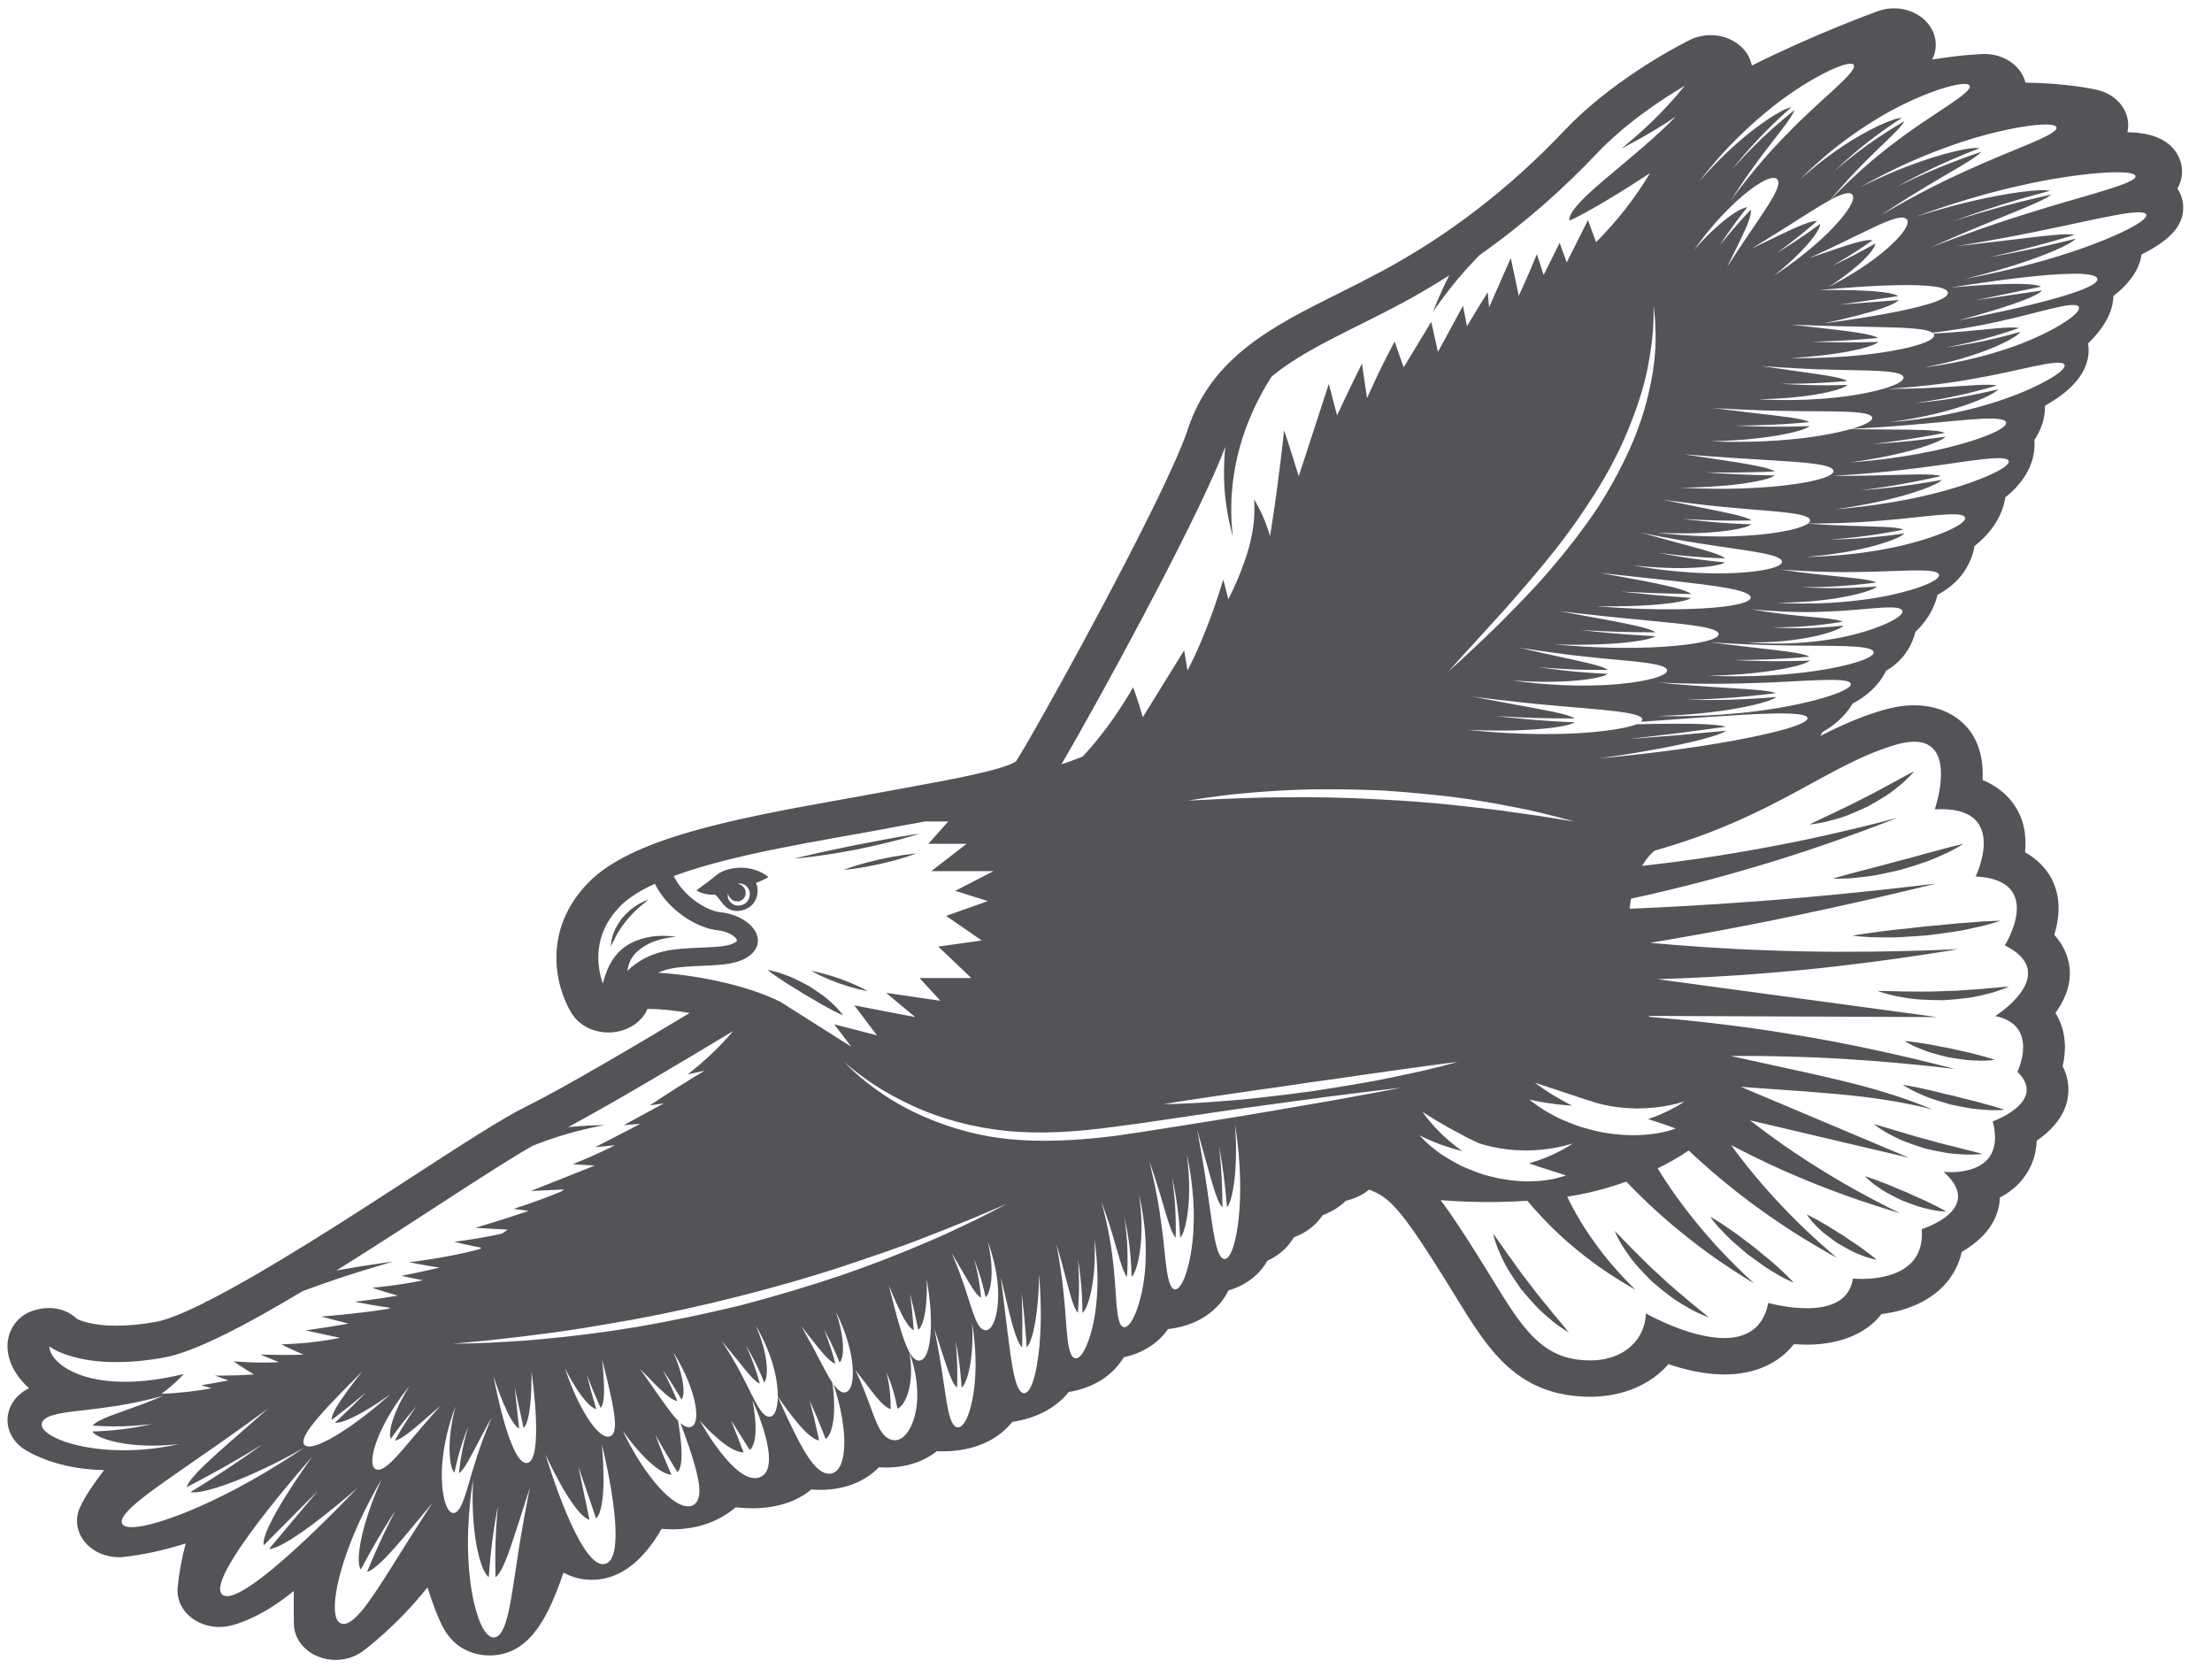 <?xml version="1.0" encoding="UTF-8"?>
<svg width="61px" height="46px" viewBox="0 0 61 46" version="1.1" xmlns="http://www.w3.org/2000/svg" xmlns:xlink="http://www.w3.org/1999/xlink">
    <title>36</title>
    <g id="页面-1" stroke="none" stroke-width="1" fill="none" fill-rule="evenodd">
        <g id="4、动物" transform="translate(-481, -333)" fill="#545458">
            <path d="M533.23,333.23 C533.612,333.23 533.982,333.397 534.2,333.692 C534.415,333.984 534.436,334.342 534.282,334.643 C535.149,334.503 535.653,334.49 535.708,334.489 L535.731,334.489 C536.273,334.489 536.742,334.819 536.856,335.279 C538.019,335.294 538.756,335.461 538.84,335.48 C539.387,335.61 539.744,336.068 539.682,336.559 C539.678,336.588 539.673,336.617 539.667,336.646 L539.749,336.648 C540.155,336.663 540.888,336.761 541.123,337.427 C541.2,337.643 541.201,337.931 541.047,338.201 C541.051,338.207 541.055,338.214 541.059,338.22 C541.273,338.56 541.253,338.979 541.008,339.313 C540.83,339.555 540.513,339.791 540.058,340.017 C540.056,340.035 540.053,340.053 540.049,340.071 C539.967,340.512 539.646,340.879 539.279,341.165 C539.273,341.645 538.971,342.092 538.582,342.471 C538.603,342.6 538.599,342.709 538.591,342.784 C538.522,343.4 537.979,343.862 537.393,344.187 C537.395,344.244 537.393,344.298 537.389,344.348 C537.362,344.659 537.242,344.923 537.102,345.133 C537.152,345.748 536.817,346.308 536.303,346.71 C536.211,347.298 535.841,347.75 535.454,348.055 C535.367,348.525 535.131,348.85 534.915,349.056 C534.762,349.203 534.596,349.315 534.431,349.402 C534.33,349.833 534.084,350.177 533.82,350.424 C533.694,350.928 533.387,351.281 533.011,351.495 C532.825,351.885 532.487,352.194 532.092,352.398 C531.882,352.754 531.569,353.011 531.261,353.184 C531.24,353.223 531.218,353.26 531.194,353.297 C531.74,353.016 532.293,352.767 532.903,352.587 C533.22,352.494 533.509,352.448 533.788,352.448 C534.393,352.448 534.915,352.67 535.258,353.071 C535.614,353.488 535.697,354.027 535.674,354.509 C536.077,354.673 536.336,354.913 536.499,355.129 C536.829,355.564 536.888,356.064 536.845,356.5 C537.171,356.683 537.378,356.911 537.509,357.116 C537.862,357.673 537.8,358.296 537.651,358.777 C537.98,359.143 538.063,359.511 538.077,359.745 C538.105,360.197 537.924,360.6 537.682,360.93 C537.692,360.945 537.702,360.961 537.711,360.977 C538,361.475 537.972,362.011 537.882,362.402 C538.09,362.814 538.053,363.179 537.997,363.394 C537.872,363.867 537.515,364.216 537.166,364.454 C537.144,364.992 536.922,365.363 536.704,365.602 C536.55,365.77 536.363,365.911 536.149,366.022 C536.146,366.143 536.128,366.255 536.101,366.353 C535.954,366.909 535.506,367.285 535.099,367.521 C534.992,367.998 534.74,368.329 534.512,368.542 C534.115,368.913 533.549,369.152 532.885,369.235 C532.473,369.769 531.746,370.078 530.825,370.078 C530.703,370.078 530.584,370.073 530.47,370.064 C530.051,370.599 529.383,370.9 528.55,370.9 C528.015,370.9 527.475,370.773 527.011,370.615 C526.53,371.173 525.758,371.515 524.845,371.515 C524.674,371.515 524.497,371.503 524.319,371.48 C522.678,371.262 521.956,370.082 521.12,368.717 C521.01,368.538 520.895,368.35 520.773,368.156 C519.941,366.832 519.495,366.198 519.05,365.94 C518.963,365.889 518.863,365.843 518.759,365.802 C518.576,365.949 518.355,366.055 518.109,366.112 C518.093,366.129 518.076,366.146 518.058,366.162 C517.897,366.309 517.699,366.425 517.476,366.506 C517.291,366.785 517.017,366.996 516.679,367.118 C516.599,367.257 516.504,367.369 516.413,367.455 C516.281,367.581 516.125,367.685 515.952,367.765 C515.725,368.159 515.352,368.444 514.878,368.582 C514.757,368.827 514.599,369.006 514.454,369.133 C514.128,369.419 513.703,369.594 513.21,369.649 C512.938,370.04 512.516,370.312 511.991,370.425 C511.684,370.933 511.153,371.273 510.473,371.383 C510.13,371.815 509.586,372.107 508.916,372.208 C508.507,372.722 507.83,373.02 506.999,373.02 C506.942,373.02 506.887,373.019 506.833,373.017 C506.471,373.306 505.987,373.466 505.43,373.466 C505.365,373.466 505.3,373.463 505.237,373.459 C504.854,373.857 504.29,374.082 503.612,374.082 C503.53,374.082 503.45,374.078 503.372,374.072 C502.976,374.404 502.414,374.59 501.749,374.59 C501.589,374.59 501.434,374.58 501.289,374.564 C500.821,374.959 500.223,375.17 499.544,375.17 C499.442,375.17 499.343,375.166 499.247,375.157 C498.705,376.091 498.059,376.563 497.321,376.563 C497.085,376.563 496.859,376.514 496.648,376.418 C496.612,376.402 496.575,376.384 496.539,376.365 C496.511,376.449 496.482,376.531 496.452,376.612 C496.066,377.67 495.561,378.648 494.497,378.648 C494.232,378.648 493.575,378.571 493.205,377.85 C493.064,377.574 492.922,377.192 492.789,376.77 C491.943,377.836 491.061,378.489 490.997,378.536 C490.785,378.691 490.522,378.771 490.256,378.771 C490.094,378.771 489.932,378.741 489.779,378.681 C489.375,378.521 489.113,378.173 489.104,377.786 C489.098,377.468 489.097,377.162 489.103,376.869 C488.218,377.594 487.535,377.788 487.324,377.834 C487.232,377.854 487.14,377.863 487.047,377.863 C486.777,377.863 486.512,377.78 486.302,377.625 C486.019,377.416 485.869,377.101 485.899,376.78 C485.936,376.372 486.015,375.961 486.121,375.559 C485.252,375.84 484.529,375.92 484.406,375.932 C484.363,375.937 484.319,375.939 484.276,375.939 C483.916,375.939 483.574,375.792 483.355,375.538 C483.109,375.253 483.055,374.877 483.213,374.548 C483.36,374.242 483.594,373.894 483.872,373.537 C482.57,373.515 481.804,373.051 481.661,372.957 C481.271,372.698 481.111,372.252 481.264,371.846 C481.357,371.599 481.552,371.399 481.802,371.279 C481.425,370.945 481.223,370.547 481.207,370.159 C481.19,369.732 481.439,369.3 481.896,369.146 C482.049,369.094 482.203,369.068 482.353,369.068 C482.641,369.068 482.913,369.165 483.121,369.367 C483.215,369.415 483.546,369.555 484.209,369.555 C484.539,369.555 484.904,369.52 485.294,369.45 C485.617,369.392 486.095,369.194 486.662,368.91 L486.655,368.896 C486.655,368.896 486.685,368.887 486.737,368.871 C488.38,368.038 490.733,366.51 492.311,365.485 C493.728,364.565 494.847,363.838 495.517,363.508 C496.53,363.009 498.533,361.826 500.02,360.932 C499.579,360.858 499.173,360.82 498.892,360.82 C498.88,360.82 498.868,360.82 498.857,360.82 C498.711,361.159 498.362,361.408 497.941,361.46 C497.887,361.467 497.832,361.47 497.778,361.47 C497.358,361.47 496.965,361.269 496.763,360.94 C496.323,360.222 495.928,358.654 497.238,357.325 C498.389,356.16 501.011,355.615 504.066,355.072 C504.42,355.009 504.754,354.95 505.057,354.893 C505.39,354.83 505.719,354.77 506.04,354.712 C507.145,354.511 508.649,354.238 509.017,353.997 C509.521,353.225 513.148,346.685 513.758,344.832 C514.415,342.838 516.11,341.991 517.904,341.095 C518.284,340.906 518.676,340.709 519.076,340.495 C520.93,339.503 522.631,338.195 524.131,336.609 C525.401,335.268 527.099,334.357 527.519,334.143 L527.597,334.104 L527.614,334.095 C527.789,334.01 527.982,333.969 528.173,333.969 C528.458,333.969 528.739,334.06 528.957,334.237 C529.149,334.392 529.27,334.594 529.31,334.808 C531.043,333.939 532.691,333.342 532.79,333.306 C532.934,333.255 533.083,333.23 533.23,333.23 Z M494.047,373.797 C494.047,373.797 493.854,374.895 493.917,375.999 C493.965,377.105 494.266,378.18 494.629,378.151 C494.992,378.122 495.093,377.071 495.257,376.048 C495.388,375.142 495.566,374.253 495.606,374.056 L495.611,374.023 L495.604,374.048 C495.57,374.154 495.455,374.512 495.304,374.982 L495.257,375.126 C495.068,375.705 494.873,376.337 494.666,376.491 C494.666,376.491 494.66,376.326 494.659,376.091 L494.659,375.874 C494.66,375.76 494.662,375.638 494.666,375.516 C494.681,375.028 494.728,374.54 494.728,374.54 L494.727,374.541 C494.714,374.614 494.644,374.985 494.589,375.389 L494.573,375.51 C494.51,375.998 494.479,376.489 494.479,376.489 C494.272,376.33 494.117,375.665 494.064,375.029 C494.006,374.394 494.047,373.797 494.047,373.797 Z M491.528,373.784 C491.528,373.784 490.973,374.696 490.614,375.677 C490.243,376.655 490.075,377.678 490.423,377.772 C490.73,377.856 491.181,377.182 491.655,376.437 L491.845,376.138 C492.378,375.281 492.924,374.443 492.924,374.443 C492.924,374.443 492.615,374.815 492.191,375.324 C491.802,375.779 491.377,376.273 491.123,376.342 C491.123,376.342 491.298,375.911 491.495,375.486 C491.69,375.062 491.908,374.644 491.908,374.644 C491.908,374.644 491.648,375.043 491.409,375.453 C491.169,375.862 490.95,376.28 490.95,376.28 C490.819,376.077 490.93,375.447 491.11,374.873 C491.287,374.299 491.528,373.784 491.528,373.784 Z M489.6,373.179 C489.424,373.379 486.588,376.596 487.141,376.98 C487.711,377.376 490.847,374.037 490.847,374.037 C490.847,374.037 488.969,375.691 488.418,375.714 L489.761,374.113 L488.272,375.612 C488.179,375.16 489.483,373.343 489.597,373.186 L489.6,373.179 Z M497.596,372.827 C497.614,373.009 497.757,374.567 497.438,374.871 L496.949,373.437 L497.256,374.909 C496.791,374.766 496.042,373.103 496.042,373.103 L496.042,373.104 L496.046,373.116 C496.109,373.326 496.941,376.067 497.606,376.13 L497.685,376.124 C498.387,375.952 497.596,372.822 497.596,372.822 L497.596,372.827 Z M488.392,371.841 C488.347,371.875 488.153,372.017 487.867,372.222 L487.636,372.387 C487.267,372.651 486.801,372.98 486.328,373.304 C485.287,374.033 484.202,374.743 484.374,375.022 C484.544,375.303 485.86,374.879 487.076,374.273 C488.298,373.678 489.394,372.914 489.394,372.914 C489.394,372.914 488.767,373.281 488.05,373.602 C487.335,373.928 486.534,374.202 486.253,374.143 C486.253,374.143 486.769,373.83 487.269,373.499 C487.692,373.219 488.102,372.926 488.219,372.842 L488.246,372.821 L488.217,372.84 C488.105,372.909 487.736,373.135 487.336,373.363 L487.094,373.5 C486.61,373.77 486.151,374.006 486.151,374.006 C486.201,373.798 486.631,373.395 487.091,372.983 L487.343,372.76 C487.94,372.237 488.394,371.84 488.394,371.84 L488.392,371.841 Z M493.56,371.789 L493.549,371.814 C493.491,371.968 493.266,372.591 493.208,373.239 C493.124,373.986 493.264,374.726 493.507,374.72 C493.749,374.716 493.877,374.027 494.088,373.372 C494.285,372.713 494.56,372.087 494.56,372.087 L494.557,372.091 C494.527,372.146 494.391,372.384 494.243,372.665 L494.187,372.772 C493.995,373.131 493.806,373.533 493.656,373.621 L493.66,373.577 C493.672,373.477 493.703,373.226 493.753,372.976 C493.816,372.655 493.91,372.338 493.91,372.338 L493.908,372.341 C493.886,372.4 493.801,372.617 493.725,372.86 L493.692,372.965 C493.597,373.282 493.532,373.607 493.532,373.607 C493.409,373.487 493.37,373.031 493.413,372.601 C493.45,372.172 493.564,371.777 493.564,371.777 Z M499.565,370.283 C499.565,370.283 499.689,370.548 499.77,370.848 C499.853,371.147 499.888,371.477 499.792,371.591 C499.792,371.591 499.675,371.382 499.546,371.178 C499.417,370.975 499.277,370.778 499.277,370.778 C499.277,370.778 499.39,370.988 499.49,371.202 C499.59,371.415 499.676,371.633 499.676,371.633 C499.517,371.61 499.274,371.376 499.056,371.162 C498.901,371.003 498.782,370.881 498.713,370.811 L498.65,370.747 C498.683,370.794 498.854,371.037 499.137,371.442 L499.226,371.568 C499.387,371.794 499.548,372.023 499.699,372.176 C499.72,372.303 499.746,372.478 499.767,372.662 C499.806,373.028 499.827,373.434 499.685,373.594 C499.685,373.594 499.524,373.342 499.372,373.084 C499.219,372.827 499.075,372.565 499.075,372.565 L499.076,372.568 C499.095,372.62 499.166,372.814 499.249,373.025 L499.286,373.117 C499.395,373.391 499.515,373.663 499.515,373.663 C499.282,373.656 498.936,373.364 498.66,373.062 C498.382,372.761 498.176,372.454 498.176,372.454 L498.176,372.455 C498.213,372.535 498.441,373.019 498.772,373.497 L498.857,373.616 C499.258,374.173 499.781,374.66 500.102,374.51 C500.423,374.359 500.266,373.734 500.08,373.138 C499.97,372.796 499.849,372.464 499.766,372.241 C499.866,372.326 499.96,372.371 500.046,372.348 C500.278,372.287 500.226,371.756 500.042,371.251 C499.866,370.745 499.565,370.283 499.565,370.283 Z M501.75,371.616 L501.753,371.628 C501.779,371.755 501.967,372.721 501.677,372.983 L501.163,372.17 L501.506,373.048 C501.088,373.058 500.397,372.286 500.307,372.183 L500.297,372.171 C500.297,372.171 501.287,373.991 501.954,373.734 C502.622,373.479 501.75,371.614 501.75,371.614 L501.75,371.616 Z M504.05,369.173 L504.064,369.213 C504.095,369.304 504.17,369.536 504.211,369.788 C504.268,370.112 504.264,370.462 504.154,370.57 L504.138,370.53 C504.107,370.453 504.036,370.279 503.955,370.109 C503.847,369.881 503.722,369.662 503.722,369.662 L503.723,369.665 L503.757,369.747 C503.792,369.835 503.847,369.98 503.896,370.127 C503.974,370.361 504.034,370.599 504.034,370.599 C503.878,370.555 503.663,370.282 503.466,370.037 C503.29,369.815 503.162,369.655 503.115,369.594 L503.094,369.569 C503.102,369.583 503.108,369.592 503.114,369.603 L503.17,369.7 C503.265,369.867 503.433,370.167 503.591,370.477 C503.717,370.712 503.836,370.952 503.955,371.129 C503.973,371.253 504.004,371.5 504.004,371.766 C504.007,372.144 503.945,372.55 503.768,372.681 C503.768,372.681 503.668,372.412 503.556,372.147 L503.515,372.048 C503.417,371.82 503.324,371.62 503.324,371.62 L503.325,371.622 C503.341,371.68 503.392,371.863 503.442,372.066 L503.466,372.169 C503.532,372.444 503.587,372.72 503.587,372.72 C503.361,372.676 503.088,372.36 502.857,372.067 C502.653,371.805 502.484,371.56 502.449,371.508 C502.451,371.286 502.419,371.022 502.349,370.76 C502.217,370.214 501.934,369.71 501.856,369.577 L501.837,369.546 C501.866,369.608 501.969,369.841 502.045,370.117 L502.076,370.238 C502.166,370.604 502.18,371.002 502.072,371.121 C502.072,371.121 501.971,370.852 501.842,370.595 C501.715,370.336 501.562,370.09 501.562,370.09 L501.565,370.096 C501.589,370.147 501.671,370.32 501.747,370.515 L501.784,370.614 C501.882,370.879 501.952,371.15 501.952,371.15 C501.833,371.109 501.674,370.922 501.507,370.715 L501.339,370.506 C501.118,370.229 500.908,369.986 500.908,369.986 L500.908,369.986 C500.954,370.055 501.207,370.44 501.437,370.879 L501.499,371 C501.776,371.521 501.988,372.088 502.229,372.065 C502.37,372.053 502.445,371.826 502.449,371.514 L502.448,371.514 L502.463,371.547 C502.519,371.674 502.686,372.051 502.886,372.455 L502.953,372.591 C503.233,373.135 503.554,373.69 503.913,373.633 C504.271,373.577 504.335,372.928 504.249,372.291 C504.19,371.827 504.054,371.379 503.985,371.17 C504.089,371.315 504.194,371.409 504.302,371.395 C504.542,371.365 504.573,370.798 504.444,370.244 C504.324,369.689 504.05,369.172 504.05,369.172 L504.05,369.173 Z M492.287,371.224 C492.23,371.294 491.854,371.758 491.592,372.276 C491.3,372.836 491.151,373.438 491.376,373.518 C491.6,373.599 491.978,373.119 492.366,372.666 C492.748,372.207 493.143,371.768 493.143,371.768 L493.141,371.768 C493.101,371.804 492.95,371.935 492.727,372.128 L492.628,372.215 C492.355,372.447 492.058,372.702 491.89,372.722 C491.89,372.722 492.023,372.48 492.171,372.244 C492.319,372.007 492.483,371.778 492.483,371.778 C492.483,371.778 492.293,371.992 492.118,372.215 C491.942,372.438 491.78,372.67 491.78,372.67 C491.705,372.536 491.808,372.167 491.957,371.837 C492.104,371.506 492.294,371.217 492.294,371.217 L492.287,371.224 Z M495.657,370.828 L495.658,370.959 C495.657,371.31 495.635,372.202 495.439,372.374 L495.193,371.256 L495.316,372.389 C495.033,372.252 494.663,371.115 494.615,370.964 L494.61,370.948 C494.61,370.948 495.053,373.4 495.534,373.341 C496.015,373.281 495.657,370.818 495.657,370.818 L495.657,370.828 Z M485.504,371.488 C485.504,371.488 484.745,371.704 483.928,371.808 C483.117,371.933 482.247,371.931 482.155,372.238 C482.114,372.39 482.307,372.56 482.647,372.699 C482.986,372.841 483.47,372.941 483.965,372.975 C484.459,373.01 484.96,372.98 485.33,372.928 C485.702,372.877 485.944,372.817 485.944,372.817 C485.944,372.817 485.403,372.892 484.829,372.85 C484.255,372.816 483.672,372.659 483.548,372.473 C483.548,372.473 483.969,372.464 484.382,372.41 C484.797,372.36 485.198,372.264 485.198,372.264 C485.198,372.264 484.787,372.32 484.375,372.329 C483.961,372.342 483.553,372.31 483.553,372.31 C483.693,372.136 484.214,371.984 484.663,371.816 C485.116,371.655 485.504,371.488 485.504,371.488 Z M490.99,370.817 C490.922,370.885 490.502,371.299 490.097,371.729 C489.66,372.198 489.239,372.689 489.402,372.846 C489.565,373.003 490.176,372.673 490.727,372.281 C491.28,371.891 491.769,371.442 491.769,371.442 L491.767,371.443 C491.716,371.481 491.499,371.638 491.236,371.801 L491.135,371.862 C490.795,372.066 490.408,372.256 490.237,372.232 C490.237,372.232 490.454,372.024 490.671,371.817 C490.788,371.7 490.906,371.583 490.987,371.503 L491.09,371.398 C491.048,371.434 490.884,371.569 490.704,371.716 L490.626,371.779 C490.388,371.966 490.15,372.154 490.15,372.154 C490.127,372.006 490.346,371.675 490.562,371.377 C490.778,371.08 490.992,370.816 490.992,370.816 L490.99,370.817 Z M506.078,370.3 C506.078,370.3 506.149,370.643 506.115,371.01 C506.087,371.377 505.95,371.752 505.748,371.845 L505.74,371.801 C505.725,371.718 505.686,371.527 505.629,371.34 C505.555,371.091 505.45,370.853 505.45,370.853 L505.45,370.855 C505.463,370.908 505.5,371.075 505.526,371.261 L505.537,371.354 C505.558,371.544 505.562,371.732 505.562,371.814 L505.562,371.857 C505.351,371.788 505.141,371.49 504.946,371.241 C504.728,370.958 504.587,370.775 504.587,370.775 C504.587,370.775 504.794,371.208 504.963,371.681 C505.146,372.148 505.279,372.67 505.639,372.712 C506,372.757 506.282,372.172 506.294,371.539 C506.304,371.226 506.257,370.912 506.197,370.681 C506.139,370.45 506.078,370.3 506.078,370.3 Z M497.606,370.499 C497.606,370.499 497.636,370.774 497.651,371.077 C497.665,371.379 497.666,371.71 497.563,371.821 C497.563,371.821 497.465,371.596 497.367,371.372 C497.276,371.144 497.185,370.917 497.185,370.917 L497.185,370.918 C497.198,370.969 497.239,371.126 497.284,371.3 L497.307,371.387 C497.376,371.621 497.444,371.856 497.444,371.856 C497.285,371.82 497.059,371.544 496.884,371.27 C496.707,370.996 496.58,370.726 496.58,370.726 L496.579,370.726 L496.583,370.737 L496.609,370.815 C496.666,370.984 496.805,371.369 496.996,371.737 C497.249,372.23 497.592,372.685 497.818,372.608 C498.045,372.532 497.955,372.009 497.848,371.502 C497.793,371.249 497.732,370.998 497.685,370.811 L497.644,370.647 C497.62,370.554 497.606,370.499 497.606,370.499 Z M507.807,369.484 C507.813,369.562 507.833,369.92 507.797,370.298 C507.762,370.718 507.656,371.158 507.517,371.262 C507.517,371.262 507.499,370.938 507.458,370.616 C507.426,370.365 507.382,370.117 507.363,370.019 L507.355,369.975 C507.355,369.975 507.387,370.297 507.395,370.62 L507.398,370.726 C507.403,371.009 507.393,371.263 507.393,371.263 C507.286,371.183 507.185,370.913 507.086,370.618 L507.002,370.362 C506.86,369.926 506.764,369.632 506.764,369.632 L506.764,369.634 C506.782,369.72 506.892,370.25 506.979,370.825 L507,370.969 C507.107,371.643 507.166,372.337 507.408,372.358 C507.649,372.381 507.859,371.672 507.894,370.94 C507.939,370.21 507.808,369.483 507.808,369.483 L507.807,369.484 Z M501.217,361.431 C499.92,362.215 497.95,363.391 496.667,364.08 C496.778,364.068 496.885,364.059 496.982,364.053 C497.303,364.03 497.54,364.025 497.629,364.024 L497.668,364.024 C497.668,364.024 497.399,364.07 497.006,364.168 C496.634,364.259 496.156,364.408 495.694,364.591 C494.538,365.25 492.378,366.725 490.279,368.032 C491.154,367.876 491.846,367.787 491.846,367.787 C491.846,367.787 490.578,368.139 489.367,368.595 C489.359,368.597 489.352,368.601 489.344,368.603 C487.796,369.532 486.372,370.282 485.526,370.433 C485.02,370.524 484.583,370.559 484.209,370.559 C482.895,370.559 482.359,370.125 482.359,370.125 C482.374,370.521 483.04,371.102 484.443,371.102 C484.904,371.102 485.445,371.04 486.068,370.887 C486.068,370.887 485.828,371.16 485.454,371.433 C485.923,371.414 486.376,371.368 486.835,371.281 C486.661,371.231 486.55,371.198 486.55,371.198 C486.55,371.198 486.878,371.144 487.3,371.064 C487.071,370.985 486.929,370.929 486.929,370.929 C486.929,370.929 486.943,370.929 486.968,370.93 L487.153,370.93 C487.35,370.929 487.658,370.923 488.005,370.899 C487.674,370.703 487.439,370.537 487.439,370.537 C487.439,370.537 488.07,370.595 488.676,370.561 C488.681,370.561 488.686,370.561 488.691,370.56 C488.384,370.439 488.183,370.349 488.183,370.349 C488.183,370.349 488.726,370.375 489.37,370.353 C489.013,370.202 488.758,370.069 488.758,370.069 C488.758,370.069 489.413,370.058 490.029,369.952 C490.141,369.935 490.249,369.914 490.355,369.893 C490.359,369.891 490.363,369.888 490.368,369.886 C489.833,369.779 489.431,369.682 489.431,369.682 C489.431,369.682 489.46,369.678 489.512,369.671 L489.647,369.652 C489.863,369.622 490.221,369.568 490.615,369.498 C490.173,369.39 489.863,369.302 489.863,369.302 C489.863,369.302 490.774,369.237 491.659,369.098 C491.679,369.094 491.699,369.091 491.72,369.088 L491.762,369.062 C491.379,369.008 491.068,368.95 490.904,368.918 L490.784,368.894 C490.776,368.892 491.307,368.842 491.968,368.726 C491.558,368.611 491.267,368.509 491.267,368.509 C491.267,368.509 491.972,368.45 492.664,368.304 C492.508,368.273 492.373,368.245 492.272,368.223 L492.146,368.196 C492.097,368.185 492.071,368.179 492.071,368.179 C492.071,368.179 492.556,368.087 493.123,367.953 C492.729,367.894 492.43,367.835 492.326,367.813 L492.286,367.805 C492.286,367.805 493.268,367.696 494.187,367.455 C494.198,367.452 494.209,367.449 494.22,367.446 C494.24,367.432 494.26,367.419 494.279,367.406 C493.834,367.321 493.523,367.241 493.523,367.241 C493.523,367.241 493.552,367.237 493.604,367.231 L493.739,367.213 C493.982,367.18 494.401,367.115 494.845,367.016 C494.897,366.979 494.952,366.941 495.004,366.905 C494.489,366.882 494.11,366.855 494.11,366.855 C494.11,366.855 494.825,366.647 495.577,366.39 C495.329,366.358 495.166,366.332 495.166,366.332 C495.166,366.332 495.826,366.128 496.44,365.869 C496.453,365.864 496.466,365.858 496.479,365.853 C496.504,365.835 496.529,365.816 496.554,365.798 L495.64,365.841 L497.4,365.14 C497.048,365.123 496.798,365.1 496.798,365.1 L496.838,365.084 C496.981,365.027 497.481,364.824 497.958,364.579 L497.415,364.633 L498.658,363.989 L498.203,364.025 L499.305,363.425 C499.073,363.457 498.922,363.48 498.922,363.48 C498.922,363.48 499.509,363.082 500.125,362.708 C500.227,362.645 500.329,362.584 500.43,362.524 C500.292,362.556 500.176,362.581 500.095,362.598 L500,362.617 C499.978,362.621 499.966,362.623 499.966,362.623 C499.966,362.623 500.503,362.214 500.932,361.75 C501.035,361.643 501.129,361.535 501.217,361.431 Z M509.653,368.134 L509.654,368.174 C509.653,368.295 509.645,368.664 509.603,369.052 C509.554,369.527 509.45,370.028 509.312,370.149 C509.312,370.149 509.29,369.776 509.255,369.404 C509.221,369.031 509.173,368.661 509.173,368.661 C509.173,368.661 509.19,369.033 509.193,369.406 C509.197,369.779 509.188,370.151 509.188,370.151 C509.048,370.033 508.919,369.545 508.806,369.092 C508.685,368.577 508.6,368.218 508.6,368.218 L508.6,368.222 C508.611,368.304 508.68,368.87 508.772,369.628 L508.794,369.806 C508.896,370.601 508.995,371.408 509.238,371.416 C509.481,371.425 509.647,370.609 509.688,369.782 C509.734,368.957 509.654,368.132 509.654,368.132 L509.653,368.134 Z M506.554,368.286 C506.556,368.311 506.558,368.362 506.559,368.433 L506.559,368.598 C506.557,368.69 506.553,368.796 506.544,368.904 C506.519,369.228 506.45,369.574 506.323,369.667 C506.323,369.667 506.27,369.42 506.218,369.174 C506.158,368.929 506.099,368.684 506.099,368.684 L506.098,368.684 L506.1,368.695 C506.105,368.739 506.125,368.905 506.146,369.089 L506.156,369.181 C506.178,369.43 506.199,369.679 506.199,369.679 C506.051,369.614 505.89,369.301 505.755,369.01 C505.621,368.718 505.514,368.446 505.514,368.446 L505.514,368.449 C505.533,368.526 505.629,368.926 505.748,369.356 L505.785,369.486 C505.936,370.006 506.112,370.532 506.354,370.518 C506.597,370.504 506.683,369.945 506.671,369.387 C506.662,368.828 506.554,368.279 506.554,368.279 L506.554,368.286 Z M533.788,353.452 C533.644,353.452 533.473,353.479 533.272,353.538 C531.383,354.095 529.98,355.511 526.632,356.455 C526.594,356.483 526.44,356.606 526.283,356.877 C526.807,356.818 527.351,356.749 527.895,356.67 C529.264,356.469 530.624,356.203 531.636,355.968 C532.649,355.736 533.318,355.552 533.318,355.552 C533.318,355.552 532.683,355.808 531.707,356.154 C530.733,356.502 529.411,356.923 528.06,357.28 C527.355,357.467 526.645,357.636 525.977,357.781 C525.963,357.868 525.95,357.96 525.941,358.058 C526.87,358.019 528.029,357.959 529.189,357.871 C529.273,357.865 529.357,357.859 529.441,357.853 L529.943,357.815 C532.105,357.642 534.086,357.402 534.358,357.369 L534.39,357.365 C534.39,357.365 532.184,357.917 529.795,358.394 L529.298,358.492 C528.326,358.684 527.349,358.857 526.508,358.998 C527.43,359.081 528.57,359.166 529.72,359.203 C532.356,359.313 535.011,359.171 535.011,359.171 C535.011,359.171 532.405,359.625 529.739,359.83 C528.676,359.922 527.61,359.972 526.71,360.001 L534.417,361.045 L526.474,361.013 C526.479,361.021 526.484,361.031 526.489,361.039 C527.378,361.114 528.879,361.262 530.359,361.51 C532.115,361.787 533.822,362.199 534.543,362.382 L534.715,362.426 C534.836,362.458 534.902,362.476 534.902,362.476 L534.87,362.472 C534.584,362.436 532.433,362.178 530.281,362.134 C529.752,362.117 529.226,362.114 528.727,362.118 C529.172,362.215 529.639,362.317 530.107,362.42 C531.168,362.648 532.241,362.889 533.019,363.134 C533.41,363.253 533.727,363.368 533.946,363.454 C534.166,363.539 534.287,363.592 534.287,363.592 C534.287,363.592 534.157,363.557 533.926,363.505 C533.695,363.452 533.363,363.385 532.962,363.324 C532.16,363.196 531.082,363.113 529.99,363.039 C529.66,363.015 529.331,362.992 529.009,362.969 L533.641,364.923 L529.26,363.892 C529.549,364.117 529.858,364.347 530.176,364.569 C530.929,365.094 531.729,365.577 532.35,365.912 C532.636,366.068 532.882,366.195 533.064,366.287 L533.224,366.367 C533.338,366.423 533.402,366.453 533.402,366.453 C533.402,366.453 532.936,366.322 532.249,366.087 C531.561,365.854 530.658,365.502 529.78,365.093 C529.423,364.926 529.071,364.75 528.737,364.575 C528.938,364.85 529.159,365.136 529.394,365.418 C529.897,366.022 530.455,366.598 530.9,367.011 C531.343,367.426 531.661,367.687 531.661,367.687 C531.661,367.687 531.289,367.489 530.752,367.158 C530.213,366.83 529.517,366.357 528.859,365.838 C528.392,365.47 527.947,365.08 527.569,364.724 C527.307,364.904 527.017,365.069 526.711,365.218 C526.869,365.472 527.041,365.732 527.225,365.989 C527.684,366.629 528.21,367.239 528.638,367.676 C529.063,368.114 529.374,368.389 529.374,368.389 C529.374,368.389 529.007,368.176 528.482,367.817 C527.954,367.46 527.282,366.944 526.658,366.375 C526.373,366.116 526.1,365.845 525.849,365.582 C525.308,365.776 524.749,365.918 524.218,365.998 C524.325,366.218 524.446,366.445 524.582,366.671 C524.887,367.174 525.255,367.656 525.564,368.001 C525.87,368.346 526.101,368.563 526.101,368.563 C526.101,368.563 525.814,368.408 525.406,368.14 C524.995,367.874 524.474,367.48 523.997,367.037 C523.672,366.734 523.373,366.411 523.12,366.111 C522.061,366.179 521.17,366.13 520.726,366.093 C521.022,366.482 521.355,366.991 521.784,367.674 C522.742,369.199 523.263,370.324 524.492,370.488 C524.616,370.504 524.734,370.512 524.845,370.512 C525.845,370.512 526.37,369.886 526.389,369.217 C526.389,369.217 527.575,369.896 528.55,369.896 C529.12,369.896 529.618,369.664 529.764,368.926 C529.764,368.926 530.278,369.074 530.825,369.074 C531.396,369.074 532.002,368.913 532.098,368.255 C532.098,368.255 532.193,368.265 532.34,368.265 C532.872,368.265 534.092,368.131 533.995,366.893 C533.995,366.893 535.766,366.348 534.599,365.314 C534.599,365.314 534.673,365.322 534.788,365.322 C535.233,365.322 536.284,365.193 535.953,363.922 C535.953,363.922 537.481,363.377 536.634,362.554 C536.634,362.554 537.259,361.271 536.023,361.017 L536.067,360.988 C536.339,360.803 537.722,359.782 536.286,359.069 C536.286,359.069 537.426,357.265 535.481,357.168 C535.481,357.168 536.396,355.312 534.535,355.312 C534.478,355.312 534.418,355.313 534.355,355.317 C534.355,355.317 534.999,353.452 533.788,353.452 Z M511.178,367.166 C511.178,367.166 511.213,367.62 511.165,368.102 C511.123,368.585 510.994,369.087 510.85,369.201 C510.85,369.201 510.85,368.827 510.818,368.456 C510.788,368.084 510.726,367.716 510.726,367.716 L510.726,367.725 C510.732,367.79 510.751,368.05 510.755,368.335 L510.755,368.581 C510.75,368.906 510.725,369.197 510.725,369.197 C510.594,369.074 510.487,368.59 510.368,368.149 C510.254,367.706 510.132,367.305 510.132,367.305 C510.132,367.305 510.284,368.065 510.348,368.844 C510.427,369.622 510.415,370.418 510.654,370.454 C510.893,370.491 511.177,369.686 511.242,368.845 C511.322,368.005 511.178,367.166 511.178,367.166 Z M508.776,366.192 C508.776,366.192 508.551,366.287 508.155,366.455 C507.96,366.543 507.718,366.64 507.44,366.75 C507.164,366.864 506.85,366.989 506.506,367.119 C505.823,367.392 505.003,367.664 504.128,367.957 C503.249,368.242 502.298,368.514 501.337,368.755 C500.377,368.999 499.407,369.212 498.489,369.381 C497.57,369.542 496.71,369.694 495.965,369.781 C495.594,369.832 495.253,369.873 494.949,369.905 C494.647,369.942 494.382,369.973 494.163,369.989 C493.727,370.031 493.477,370.055 493.477,370.055 L493.514,370.054 C493.598,370.052 493.826,370.046 494.168,370.037 C494.388,370.031 494.654,370.018 494.96,369.999 C495.266,369.983 495.611,369.96 495.986,369.921 C496.737,369.854 497.61,369.747 498.538,369.594 C499.465,369.435 500.446,369.231 501.417,368.996 C502.382,368.742 503.336,368.457 504.217,368.16 C505.095,367.857 505.898,367.54 506.574,367.247 C506.915,367.106 507.221,366.964 507.489,366.835 C507.759,366.708 507.992,366.595 508.181,366.498 C508.56,366.303 508.776,366.192 508.776,366.192 Z M522.174,367.015 C522.174,367.015 522.206,367.059 522.263,367.136 C522.317,367.213 522.395,367.323 522.488,367.455 C522.575,367.589 522.694,367.736 522.805,367.901 C522.919,368.064 523.047,368.234 523.181,368.401 C523.306,368.572 523.437,368.74 523.566,368.894 C523.699,369.047 523.807,369.2 523.917,369.321 C524.02,369.446 524.107,369.552 524.168,369.625 C524.228,369.7 524.262,369.743 524.262,369.743 C524.262,369.743 524.213,369.712 524.128,369.659 C524.047,369.601 523.923,369.524 523.795,369.414 C523.667,369.305 523.513,369.18 523.369,369.028 C523.227,368.877 523.081,368.71 522.941,368.54 C522.814,368.362 522.694,368.18 522.588,368.007 C522.484,367.834 522.409,367.662 522.343,367.516 C522.276,367.371 522.242,367.242 522.212,367.155 C522.188,367.066 522.174,367.015 522.174,367.015 Z M508.242,367.247 C508.26,367.319 508.329,367.614 508.342,367.933 C508.361,368.291 508.305,368.669 508.179,368.769 C508.179,368.769 508.125,368.503 508.046,368.243 C507.968,367.983 507.866,367.731 507.866,367.731 L507.866,367.733 C507.881,367.788 507.928,367.962 507.966,368.156 L507.985,368.254 C508.033,368.518 508.055,368.782 508.055,368.782 C507.907,368.712 507.735,368.387 507.567,368.099 C507.371,367.767 507.244,367.551 507.244,367.551 L507.244,367.553 C507.277,367.629 507.445,368.018 507.591,368.455 L507.634,368.587 C507.814,369.114 507.936,369.675 508.179,369.681 C508.422,369.688 508.567,369.08 508.516,368.459 C508.477,367.839 508.242,367.245 508.242,367.245 L508.242,367.247 Z M512.41,365.953 L512.414,365.979 C512.434,366.108 512.491,366.532 512.477,366.98 C512.468,367.519 512.35,368.079 512.206,368.207 C512.206,368.207 512.201,367.793 512.15,367.383 C512.102,366.972 512.009,366.569 512.009,366.569 L512.008,366.569 L512.01,366.58 C512.02,366.643 512.062,366.94 512.082,367.264 L512.088,367.387 C512.107,367.797 512.081,368.206 512.081,368.206 C511.95,368.071 511.832,367.539 511.683,367.058 C511.541,366.575 511.376,366.142 511.376,366.142 L511.376,366.144 C511.403,366.239 511.589,366.92 511.679,367.663 L511.715,367.984 C511.798,368.784 511.769,369.558 511.992,369.596 C512.23,369.639 512.556,368.745 512.59,367.805 C512.613,367.337 512.576,366.868 512.521,366.519 C512.486,366.286 512.447,366.106 512.426,366.012 L512.41,365.953 Z M525.525,366.94 C525.525,366.94 525.565,366.979 525.634,367.048 C525.698,367.12 525.801,367.216 525.913,367.335 C526.023,367.457 526.168,367.586 526.309,367.733 C526.452,367.879 526.611,368.029 526.775,368.174 C526.933,368.325 527.096,368.472 527.255,368.604 C527.417,368.734 527.557,368.868 527.69,368.969 C527.821,369.073 527.925,369.168 528.004,369.228 C528.079,369.292 528.122,369.329 528.122,369.329 C528.122,369.329 528.068,369.307 527.972,369.268 C527.879,369.225 527.741,369.169 527.591,369.081 C527.44,368.994 527.262,368.894 527.089,368.766 C526.917,368.638 526.738,368.495 526.567,368.346 C526.406,368.189 526.252,368.026 526.114,367.87 C525.978,367.712 525.872,367.551 525.781,367.416 C525.688,367.28 525.631,367.157 525.587,367.074 C525.547,366.988 525.525,366.94 525.525,366.94 Z M513.728,364.827 L513.732,364.858 L513.746,364.97 C513.768,365.162 513.8,365.509 513.792,365.873 C513.786,366.419 513.685,366.992 513.546,367.127 C513.546,367.127 513.527,366.704 513.47,366.285 C513.415,365.866 513.322,365.453 513.322,365.453 L513.321,365.454 L513.324,365.465 C513.333,365.528 513.375,365.832 513.4,366.164 L513.408,366.289 C513.418,366.457 513.422,366.625 513.424,366.766 L513.424,366.953 C513.423,367.061 513.421,367.128 513.421,367.128 C513.284,366.994 513.152,366.449 512.999,365.954 C512.852,365.458 512.69,365.007 512.69,365.007 C512.69,365.007 512.916,365.862 513.025,366.743 C513.152,367.621 513.156,368.524 513.397,368.552 C513.637,368.582 513.905,367.661 513.918,366.708 C513.95,365.757 513.726,364.818 513.726,364.818 Z M528.161,366.55 C528.161,366.55 528.202,366.574 528.275,366.616 C528.343,366.661 528.448,366.718 528.562,366.799 C528.674,366.88 528.814,366.965 528.95,367.071 C529.087,367.174 529.234,367.285 529.38,367.395 C529.521,367.511 529.661,367.627 529.793,367.736 C529.927,367.843 530.038,367.957 530.142,368.046 C530.168,368.068 530.192,368.09 530.214,368.112 L530.379,368.276 C530.434,368.335 530.465,368.369 530.465,368.369 C530.465,368.369 530.421,368.349 530.344,368.314 C530.27,368.275 530.158,368.227 530.038,368.154 C529.918,368.08 529.77,368.001 529.629,367.9 C529.488,367.798 529.338,367.689 529.187,367.581 C529.048,367.461 528.909,367.341 528.779,367.229 C528.65,367.115 528.545,366.996 528.449,366.899 C528.353,366.802 528.287,366.71 528.235,366.65 C528.188,366.587 528.161,366.55 528.161,366.55 Z M530.823,366.489 C530.823,366.489 530.858,366.505 530.918,366.533 C530.973,366.565 531.061,366.603 531.154,366.659 C531.245,366.717 531.361,366.773 531.472,366.846 C531.584,366.919 531.705,366.994 531.828,367.067 C531.944,367.149 532.061,367.228 532.173,367.301 C532.286,367.372 532.381,367.453 532.47,367.513 C532.559,367.574 532.625,367.637 532.676,367.674 C532.725,367.716 532.752,367.74 532.752,367.74 L532.693,367.726 L532.649,367.716 C532.585,367.696 532.489,367.676 532.386,367.633 C532.282,367.59 532.155,367.547 532.034,367.481 C531.911,367.415 531.783,367.343 531.656,367.268 C531.538,367.184 531.421,367.097 531.314,367.014 C531.207,366.931 531.123,366.838 531.046,366.764 C530.97,366.69 530.919,366.615 530.88,366.568 C530.844,366.518 530.823,366.489 530.823,366.489 Z M515.058,364.011 C515.065,364.089 515.1,364.553 515.079,365.046 C515.059,365.583 514.97,366.151 514.836,366.289 C514.836,366.289 514.805,365.869 514.75,365.451 L514.734,365.326 C514.683,364.954 514.622,364.619 514.622,364.619 L514.622,364.627 C514.63,364.694 514.661,364.999 514.681,365.33 L514.688,365.455 C514.707,365.79 514.71,366.125 514.711,366.246 L514.711,366.293 C514.569,366.162 514.426,365.617 514.284,365.114 C514.125,364.55 514.012,364.146 514.012,364.146 L514.011,364.146 C514.016,364.163 514.018,364.172 514.02,364.185 L514.056,364.376 C514.115,364.695 514.223,365.301 514.307,365.912 C514.44,366.8 514.523,367.704 514.766,367.716 C515.008,367.728 515.193,366.806 515.199,365.869 C515.218,364.934 515.058,364.005 515.058,364.005 L515.058,364.011 Z M532.429,365.435 C532.429,365.435 532.467,365.447 532.534,365.467 C532.598,365.492 532.695,365.518 532.801,365.562 C532.907,365.607 533.038,365.648 533.167,365.706 C533.297,365.763 533.437,365.822 533.579,365.877 C533.715,365.942 533.853,366.004 533.983,366.06 C534.115,366.114 534.23,366.182 534.336,366.228 C534.44,366.275 534.522,366.328 534.583,366.357 C534.643,366.391 534.676,366.411 534.676,366.411 C534.676,366.411 534.636,366.408 534.565,366.403 C534.496,366.393 534.393,366.387 534.277,366.36 C534.162,366.333 534.023,366.308 533.883,366.26 C533.744,366.212 533.596,366.158 533.45,366.101 C533.31,366.034 533.172,365.964 533.045,365.895 C532.917,365.827 532.81,365.745 532.716,365.681 C532.622,365.617 532.554,365.549 532.503,365.507 C532.491,365.496 532.481,365.485 532.471,365.476 Z M520.226,363.659 C520.437,363.952 520.695,364.227 520.917,364.418 C521.148,364.62 521.325,364.74 521.325,364.74 C521.325,364.74 521.11,364.692 520.794,364.582 C520.603,364.517 520.378,364.422 520.145,364.307 C520.232,364.403 520.329,364.498 520.437,364.59 C520.568,364.689 520.694,364.805 520.848,364.893 C520.995,364.989 521.157,365.07 521.315,365.157 C521.484,365.226 521.65,365.301 521.822,365.357 C521.99,365.421 522.17,365.452 522.337,365.494 C522.678,365.558 523.002,365.588 523.281,365.571 C523.419,365.57 523.546,365.557 523.657,365.539 C523.768,365.524 523.863,365.506 523.942,365.484 C524.097,365.445 524.183,365.413 524.183,365.413 C524.183,365.413 524.095,365.379 523.947,365.334 C523.873,365.314 523.785,365.284 523.686,365.25 C523.586,365.22 523.475,365.185 523.357,365.144 C523.297,365.125 523.231,365.1 523.168,365.078 C523.496,364.984 523.799,364.857 524.013,364.743 C524.24,364.624 524.376,364.529 524.376,364.529 C524.376,364.529 524.212,364.583 523.962,364.634 C523.713,364.687 523.375,364.726 523.045,364.724 C522.714,364.721 522.394,364.678 522.163,364.626 C521.933,364.575 521.789,364.525 521.789,364.525 C521.768,364.515 521.748,364.506 521.728,364.497 C521.588,364.428 521.444,364.366 521.313,364.289 C521.178,364.217 521.044,364.146 520.915,364.076 C520.795,363.997 520.661,363.935 520.549,363.86 C520.435,363.789 520.327,363.722 520.226,363.659 Z M532.676,363.998 C532.676,363.998 532.724,364.011 532.809,364.034 C532.891,364.058 533.009,364.093 533.149,364.134 C533.285,364.182 533.452,364.22 533.623,364.276 C533.794,364.33 533.979,364.381 534.165,364.427 C534.348,364.483 534.534,364.533 534.71,364.574 C534.886,364.612 535.048,364.665 535.191,364.695 C535.333,364.731 535.453,364.761 535.536,364.782 L535.634,364.809 C535.656,364.816 535.668,364.819 535.668,364.819 C535.668,364.819 535.618,364.823 535.53,364.831 C535.442,364.833 535.315,364.844 535.165,364.834 C535.015,364.824 534.839,364.818 534.653,364.786 C534.469,364.754 534.273,364.713 534.079,364.667 C533.889,364.608 533.702,364.543 533.53,364.477 C533.357,364.41 533.208,364.328 533.079,364.261 C532.949,364.194 532.852,364.122 532.782,364.076 C532.715,364.026 532.676,363.998 532.676,363.998 Z M504.276,362.28 C504.284,362.288 504.289,362.293 504.296,362.299 L504.396,362.399 C504.473,362.478 504.593,362.588 504.751,362.725 C505.072,362.99 505.559,363.357 506.233,363.679 C506.905,363.997 507.755,364.291 508.716,364.398 C509.675,364.509 510.707,364.449 511.713,364.326 C512.719,364.187 513.71,364.016 514.644,363.871 C515.578,363.724 516.445,363.566 517.19,363.441 C517.935,363.316 518.553,363.196 518.987,363.118 C519.42,363.036 519.667,362.989 519.667,362.989 L519.586,362.999 C519.479,363.011 519.27,363.036 518.977,363.071 C518.539,363.127 517.912,363.199 517.162,363.302 C516.413,363.407 515.536,363.517 514.601,363.657 C513.666,363.791 512.667,363.952 511.672,364.078 C510.679,364.211 509.674,364.279 508.747,364.183 C507.82,364.089 506.978,363.848 506.308,363.555 C505.637,363.26 505.123,362.938 504.788,362.688 C504.62,362.564 504.49,362.463 504.407,362.39 C504.321,362.318 504.276,362.28 504.276,362.28 L504.276,362.28 Z M523.327,362.855 C523.537,363.012 523.75,363.152 523.931,363.256 C524.086,363.347 524.215,363.415 524.289,363.453 L524.351,363.483 C524.359,363.487 524.157,363.478 523.851,363.439 C523.658,363.416 523.423,363.375 523.175,363.321 C523.228,363.365 523.285,363.409 523.346,363.451 C523.456,363.532 523.577,363.612 523.709,363.685 C523.843,363.753 523.976,363.837 524.127,363.895 C524.274,363.959 524.429,364.013 524.582,364.071 C524.742,364.115 524.9,364.162 525.06,364.197 C525.218,364.237 525.381,364.25 525.534,364.273 C525.845,364.307 526.138,364.313 526.389,364.287 C526.638,364.27 526.844,364.225 526.986,364.188 C527.128,364.15 527.207,364.119 527.207,364.119 C527.207,364.119 527.128,364.084 526.993,364.038 C526.859,363.992 526.67,363.927 526.45,363.859 C526.7,363.774 526.925,363.675 527.095,363.585 C527.323,363.465 527.458,363.371 527.458,363.371 C527.458,363.371 527.294,363.424 527.044,363.476 C526.795,363.528 526.457,363.567 526.127,363.565 C525.796,363.562 525.475,363.519 525.245,363.467 C525.152,363.446 525.077,363.427 525.016,363.41 L524.882,363.365 C524.742,363.321 524.6,363.281 524.464,363.23 C524.326,363.186 524.19,363.141 524.058,363.098 C523.93,363.047 523.795,363.014 523.674,362.969 C523.554,362.926 523.435,362.891 523.327,362.855 Z M533.471,362.912 C533.471,362.912 533.517,362.919 533.598,362.932 C533.617,362.937 533.639,362.941 533.663,362.945 L533.828,362.976 L533.923,362.997 C534.055,363.031 534.213,363.055 534.375,363.099 C534.537,363.141 534.712,363.182 534.887,363.22 C535.059,363.267 535.233,363.311 535.397,363.35 C535.561,363.386 535.71,363.438 535.842,363.469 C535.974,363.501 536.082,363.541 536.159,363.561 C536.236,363.587 536.279,363.602 536.279,363.602 C536.279,363.602 536.232,363.604 536.151,363.61 C536.07,363.609 535.952,363.619 535.813,363.607 C535.675,363.596 535.511,363.591 535.341,363.562 C535.171,363.533 534.989,363.499 534.809,363.461 C534.633,363.411 534.458,363.358 534.295,363.305 C534.133,363.251 533.989,363.182 533.865,363.128 C533.741,363.075 533.645,363.014 533.576,362.977 C533.509,362.936 533.471,362.912 533.471,362.912 Z M521.196,362.284 C521.196,362.284 521.069,362.299 520.845,362.326 C520.623,362.356 520.304,362.399 519.923,362.45 C519.543,362.504 519.099,362.566 518.624,362.633 C518.149,362.705 517.643,362.777 517.135,362.844 C516.63,362.922 516.124,362.995 515.648,363.06 C515.173,363.129 514.73,363.194 514.35,363.249 C513.97,363.307 513.653,363.355 513.431,363.389 C513.209,363.426 513.083,363.447 513.083,363.447 C513.083,363.447 513.212,363.443 513.437,363.438 C513.662,363.426 513.985,363.419 514.37,363.389 C514.754,363.359 515.204,363.329 515.683,363.275 C516.162,363.221 516.673,363.158 517.182,363.091 C517.69,363.013 518.196,362.929 518.67,362.847 C519.143,362.765 519.58,362.667 519.956,362.588 C520.332,362.51 520.64,362.426 520.857,362.374 C521.073,362.317 521.196,362.284 521.196,362.284 Z M533.524,361.706 C533.524,361.706 533.565,361.71 533.637,361.716 C533.707,361.727 533.81,361.733 533.927,361.754 C534.044,361.777 534.185,361.79 534.329,361.821 C534.473,361.851 534.628,361.881 534.782,361.907 C534.935,361.945 535.088,361.979 535.232,362.009 C535.377,362.038 535.509,362.082 535.625,362.108 C535.74,362.135 535.836,362.171 535.903,362.189 L535.981,362.215 C535.999,362.222 536.009,362.225 536.009,362.225 C536.009,362.225 535.968,362.229 535.896,362.237 C535.825,362.239 535.722,362.253 535.6,362.247 C535.479,362.242 535.335,362.243 535.185,362.223 C535.034,362.203 534.875,362.178 534.716,362.151 C534.559,362.113 534.404,362.071 534.26,362.03 C534.116,361.988 533.988,361.931 533.877,361.887 C533.766,361.844 533.681,361.792 533.618,361.762 C533.559,361.727 533.524,361.706 533.524,361.706 Z M507.151,355.651 L506.512,355.651 C506.121,355.723 505.714,355.795 505.301,355.874 C503.699,356.176 501.246,356.538 499.58,357.156 C499.853,357.724 500.495,358.118 500.87,358.155 C501.334,358.201 501.754,358.457 501.868,358.763 C501.947,358.973 501.881,359.183 501.687,359.338 C501.375,359.588 500.923,359.607 500.398,359.629 C500.167,359.639 499.929,359.649 499.678,359.679 C499.468,359.704 499.294,359.757 499.147,359.824 C500.06,359.868 501.558,360.136 502.53,360.63 L504.475,361.862 L504.007,361.245 L505.183,361.548 L504.559,360.722 L506.239,361.046 L505.435,360.377 L506.935,360.596 L506.359,359.969 L507.787,359.969 L506.875,359.101 L508.075,358.934 L507.091,358.255 L508.243,357.847 L507.343,357.564 L508.399,357.021 L506.683,357.021 L507.655,356.268 L506.599,356.268 L507.151,355.651 Z M502.164,359.744 C502.164,359.744 502.204,359.753 502.274,359.767 C502.341,359.785 502.442,359.804 502.554,359.846 C502.665,359.887 502.799,359.93 502.93,359.995 C503.062,360.059 503.2,360.131 503.337,360.206 C503.466,360.291 503.592,360.378 503.709,360.462 C503.825,360.546 503.918,360.641 504.002,360.716 C504.086,360.792 504.142,360.868 504.187,360.916 C504.226,360.968 504.249,360.998 504.249,360.998 C504.249,360.998 504.213,360.981 504.149,360.953 C504.09,360.92 503.997,360.882 503.898,360.825 C503.8,360.766 503.676,360.71 503.557,360.635 C503.436,360.561 503.306,360.485 503.174,360.412 C503.048,360.331 502.921,360.252 502.799,360.18 C502.677,360.109 502.572,360.028 502.475,359.969 C502.378,359.908 502.304,359.846 502.248,359.81 C502.194,359.768 502.164,359.744 502.164,359.744 Z M536.407,360.203 C536.407,360.203 536.354,360.224 536.262,360.262 C536.167,360.295 536.034,360.35 535.866,360.391 C535.698,360.433 535.502,360.485 535.286,360.514 C535.069,360.543 534.837,360.565 534.604,360.58 C534.37,360.581 534.136,360.574 533.918,360.559 C533.7,360.544 533.499,360.506 533.329,360.475 C533.158,360.445 533.02,360.399 532.923,360.373 C532.827,360.341 532.773,360.324 532.773,360.324 L532.815,360.324 C532.842,360.324 532.882,360.325 532.933,360.325 C533.033,360.332 533.179,360.328 533.349,360.335 C533.519,360.345 533.719,360.336 533.931,360.342 C534.142,360.346 534.368,360.341 534.593,360.329 C534.818,360.326 535.043,360.316 535.254,360.298 C535.464,360.278 535.664,360.274 535.833,360.252 C536.003,360.234 536.148,360.228 536.247,360.215 C536.349,360.207 536.407,360.203 536.407,360.203 Z M503.378,359.774 C503.378,359.774 503.482,359.792 503.635,359.828 C503.71,359.849 503.798,359.873 503.892,359.899 C503.984,359.93 504.082,359.962 504.181,359.994 C504.277,360.031 504.373,360.069 504.463,360.104 C504.55,360.143 504.633,360.179 504.703,360.211 C504.841,360.278 504.929,360.33 504.929,360.33 C504.929,360.33 504.823,360.312 504.67,360.275 C504.595,360.254 504.507,360.23 504.413,360.204 C504.322,360.174 504.224,360.142 504.126,360.11 C504.031,360.073 503.935,360.035 503.846,360.001 C503.758,359.961 503.677,359.925 503.606,359.894 C503.468,359.826 503.378,359.774 503.378,359.774 Z M499.059,357.369 C498.663,357.551 498.336,357.753 498.112,357.979 C497.327,358.775 497.461,359.647 497.623,360.118 C497.69,359.88 497.781,359.583 498.002,359.319 C498.312,358.957 498.79,358.833 499.111,358.811 C499.275,358.799 499.41,358.806 499.504,358.813 C499.597,358.822 499.649,358.827 499.649,358.827 C499.649,358.827 499.597,358.834 499.505,358.845 C499.414,358.858 499.285,358.881 499.139,358.926 C498.85,359.009 498.497,359.222 498.374,359.51 C498.336,359.594 498.315,359.683 498.3,359.774 C498.556,359.519 498.966,359.256 499.601,359.181 C499.876,359.149 500.138,359.138 500.369,359.128 C500.782,359.11 501.139,359.095 501.297,358.969 C501.33,358.943 501.326,358.935 501.321,358.919 C501.287,358.828 501.083,358.681 500.805,358.654 C500.214,358.595 499.417,358.093 499.059,357.369 Z M498.887,357.807 C498.887,357.807 498.795,357.873 498.673,357.979 C498.609,358.03 498.54,358.094 498.472,358.165 C498.401,358.234 498.331,358.312 498.268,358.394 C498.202,358.474 498.141,358.557 498.09,358.639 C498.037,358.72 497.991,358.797 497.959,358.867 C497.886,359.004 497.845,359.101 497.845,359.101 C497.845,359.101 497.844,358.997 497.882,358.844 C497.903,358.769 497.937,358.682 497.979,358.591 C498.026,358.502 498.085,358.41 498.151,358.322 C498.223,358.238 498.302,358.159 498.382,358.09 C498.466,358.025 498.548,357.967 498.622,357.924 C498.774,357.84 498.887,357.807 498.887,357.807 Z M536.173,358.388 C536.173,358.388 536.112,358.407 536.005,358.441 C535.896,358.47 535.743,358.52 535.554,358.56 C535.365,358.599 535.146,358.653 534.907,358.689 C534.668,358.724 534.412,358.759 534.155,358.791 C533.897,358.811 533.639,358.828 533.397,358.841 C533.154,358.854 532.926,358.845 532.732,358.844 C532.538,358.844 532.376,358.826 532.263,358.819 C532.149,358.808 532.084,358.801 532.084,358.801 C532.084,358.801 532.149,358.79 532.26,358.771 C532.372,358.757 532.531,358.726 532.723,358.704 C532.914,358.684 533.136,358.646 533.375,358.625 C533.614,358.601 533.868,358.573 534.122,358.542 C534.377,358.521 534.632,358.498 534.87,358.473 C535.109,358.446 535.335,358.44 535.527,358.421 C535.718,358.403 535.881,358.402 535.994,358.393 C536.108,358.39 536.173,358.388 536.173,358.388 Z M501.098,356.968 C501.392,356.891 501.672,356.928 501.871,357.005 C502.07,357.074 502.19,357.183 502.19,357.183 C502.19,357.183 502.055,357.269 501.871,357.338 C501.864,357.341 501.855,357.343 501.848,357.346 C501.933,357.521 501.89,357.771 501.777,357.91 C501.613,358.11 501.316,358.174 501.108,358.07 C500.946,357.989 500.847,357.769 500.717,357.668 C500.662,357.672 500.609,357.672 500.561,357.667 C500.34,357.648 500.206,357.554 500.206,357.554 C500.206,357.554 500.33,357.452 500.484,357.345 C500.559,357.288 500.642,357.228 500.712,357.168 L500.736,357.145 C500.745,357.139 500.735,357.144 500.759,357.129 L500.777,357.115 C500.797,357.098 500.838,357.073 500.88,357.052 C500.953,357.014 501.026,356.988 501.098,356.968 Z M501.406,357.361 C501.367,357.361 501.349,357.368 501.349,357.368 L501.373,357.375 L501.401,357.386 C501.433,357.398 501.473,357.426 501.507,357.466 C501.578,357.543 501.592,357.702 501.496,357.788 C501.409,357.884 501.25,357.87 501.173,357.799 C501.134,357.765 501.106,357.725 501.093,357.693 C501.081,357.661 501.076,357.641 501.076,357.641 C501.076,357.641 501.069,357.661 501.069,357.698 C501.071,357.734 501.077,357.793 501.119,357.848 C501.16,357.902 501.229,357.96 501.324,357.969 C501.411,357.979 501.515,357.949 501.587,357.88 C501.621,357.843 501.647,357.8 501.662,357.754 C501.669,357.731 501.674,357.708 501.676,357.682 C501.679,357.66 501.678,357.639 501.676,357.615 C501.667,357.523 501.61,357.452 501.556,357.412 C501.5,357.37 501.442,357.363 501.406,357.361 Z M535.148,356.267 C535.148,356.267 535.099,356.297 535.012,356.349 C534.923,356.396 534.799,356.472 534.639,356.542 C534.48,356.612 534.295,356.7 534.087,356.771 C533.879,356.843 533.655,356.915 533.428,356.981 C533.197,357.036 532.966,357.086 532.747,357.129 C532.528,357.17 532.319,357.188 532.142,357.207 C531.964,357.227 531.813,357.225 531.709,357.229 C531.688,357.229 531.669,357.229 531.652,357.229 L531.551,357.228 C531.544,357.228 531.601,357.211 531.7,357.182 C531.8,357.157 531.94,357.111 532.11,357.069 C532.279,357.025 532.476,356.973 532.687,356.918 C532.898,356.866 533.122,356.806 533.344,356.742 C533.569,356.687 533.793,356.627 534.001,356.567 C534.209,356.504 534.41,356.462 534.577,356.411 C534.744,356.363 534.89,356.333 534.989,356.305 C535.09,356.281 535.148,356.267 535.148,356.267 Z M506.266,356.535 C506.266,356.535 506.145,356.581 505.962,356.64 C505.869,356.666 505.762,356.698 505.646,356.731 C505.529,356.76 505.404,356.791 505.28,356.822 C505.153,356.847 505.027,356.873 504.909,356.897 C504.789,356.916 504.677,356.935 504.582,356.95 C504.389,356.976 504.258,356.987 504.258,356.987 C504.258,356.987 504.378,356.941 504.561,356.882 C504.654,356.856 504.762,356.825 504.878,356.791 C504.994,356.762 505.119,356.731 505.244,356.7 C505.37,356.675 505.496,356.649 505.615,356.625 C505.734,356.606 505.846,356.587 505.942,356.572 C506.135,356.546 506.266,356.535 506.266,356.535 Z M506.368,355.984 C506.368,355.984 506.159,356.052 505.84,356.141 C505.679,356.181 505.492,356.229 505.291,356.279 C505.088,356.324 504.872,356.371 504.656,356.419 C504.438,356.458 504.22,356.497 504.015,356.534 C503.809,356.564 503.616,356.593 503.451,356.617 C503.12,356.658 502.898,356.676 502.898,356.676 C502.898,356.676 503.113,356.625 503.435,356.548 C503.597,356.513 503.786,356.472 503.988,356.428 C504.191,356.386 504.407,356.341 504.624,356.296 C504.841,356.255 505.058,356.213 505.261,356.174 C505.466,356.136 505.656,356.102 505.82,356.072 C506.149,356.019 506.368,355.984 506.368,355.984 Z M533.789,354.264 C533.789,354.264 533.756,354.301 533.699,354.366 C533.637,354.427 533.555,354.522 533.438,354.617 C533.321,354.712 533.187,354.828 533.026,354.932 C532.864,355.035 532.687,355.14 532.505,355.24 C532.317,355.329 532.124,355.412 531.942,355.484 C531.758,355.555 531.577,355.6 531.424,355.642 C531.271,355.684 531.136,355.7 531.046,355.717 C530.952,355.728 530.899,355.735 530.899,355.735 C530.899,355.735 530.911,355.729 530.933,355.718 L531.027,355.671 C531.108,355.632 531.225,355.577 531.363,355.511 C531.504,355.451 531.66,355.365 531.833,355.288 C532.005,355.209 532.184,355.119 532.36,355.024 C532.542,354.937 532.72,354.845 532.883,354.753 C533.045,354.659 533.208,354.584 533.337,354.507 C533.47,354.434 533.584,354.372 533.662,354.33 C533.742,354.288 533.789,354.264 533.789,354.264 Z M517.625,354.764 L517.144,354.767 C516.511,354.78 515.922,354.82 515.419,354.864 C514.916,354.904 514.5,354.966 514.209,355.006 C513.919,355.051 513.753,355.077 513.753,355.077 L513.784,355.075 C513.845,355.072 513.995,355.065 514.215,355.054 C514.508,355.035 514.928,355.021 515.43,355.004 C515.932,354.981 516.518,354.987 517.145,354.984 C517.772,354.987 518.441,355.007 519.107,355.047 C519.775,355.08 520.441,355.131 521.064,355.196 C521.685,355.267 522.268,355.324 522.763,355.401 C523.259,355.473 523.673,355.53 523.962,355.581 C523.998,355.587 524.032,355.592 524.064,355.597 L524.233,355.624 C524.352,355.643 524.416,355.653 524.416,355.653 L524.387,355.645 C524.348,355.635 524.271,355.614 524.162,355.585 L523.975,355.534 C523.692,355.463 523.288,355.356 522.794,355.263 C522.301,355.165 521.722,355.061 521.097,354.98 C520.47,354.904 519.799,354.841 519.126,354.797 C518.451,354.768 517.776,354.758 517.144,354.767 Z M527.462,335.363 C526.804,335.752 525.814,336.41 525.02,337.248 C524.155,338.162 523.083,339.131 521.801,340.035 C521.761,340.076 521.72,340.118 521.68,340.161 C521.032,340.826 520.519,341.595 520.519,341.595 C520.519,341.595 520.685,341.146 520.965,340.594 C520.554,340.854 520.129,341.109 519.679,341.351 C518.258,342.111 516.985,342.624 516.071,343.38 C516.055,343.405 516.04,343.43 516.023,343.457 C515.749,343.885 515.446,344.49 515.247,345.131 C515.047,345.772 514.957,346.442 514.955,346.947 C514.95,347.2 514.962,347.412 514.975,347.559 C514.989,347.707 514.996,347.792 514.996,347.792 L514.994,347.785 C514.989,347.763 514.977,347.715 514.959,347.643 L514.939,347.564 C514.902,347.419 514.856,347.209 514.821,346.954 C514.751,346.509 514.728,345.923 514.79,345.321 C514.469,346.181 513.726,347.693 512.915,349.249 L512.537,349.969 C511.65,351.645 510.747,353.265 510.271,354.075 C510.443,354.02 510.64,353.95 510.858,353.861 C511.002,353.705 511.153,353.532 511.299,353.347 C511.827,352.702 512.248,351.952 512.248,351.952 C512.248,351.952 512.38,352.295 512.515,352.776 L513.655,350.932 L513.748,351.486 C513.764,351.456 513.779,351.426 513.795,351.395 C514.376,350.249 514.732,348.981 514.732,348.981 C514.732,348.981 514.793,349.19 514.874,349.526 C515.199,348.875 515.446,348.212 515.535,347.681 C515.582,347.415 515.595,347.186 515.593,347.026 C515.593,346.864 515.584,346.771 515.584,346.771 C515.584,346.771 515.636,346.852 515.714,347.002 C515.794,347.153 515.894,347.375 515.984,347.655 C515.998,347.697 516.01,347.742 516.023,347.787 L516.022,347.785 L516.055,347.59 C516.271,346.22 516.399,344.98 516.411,344.87 C516.412,344.862 516.586,345.382 516.815,346.135 L516.814,346.134 L517.645,343.586 L517.872,344.455 C518.191,343.762 518.474,343.196 518.544,343.058 L518.559,343.026 C518.569,343.092 518.611,343.4 518.677,343.831 L518.699,343.977 L518.767,343.826 C518.88,343.574 518.995,343.333 519.097,343.124 L519.214,342.89 C519.36,342.602 519.461,342.416 519.461,342.416 C519.461,342.416 519.558,342.716 519.71,343.128 L520.47,341.874 L520.654,342.705 L521.346,341.43 L521.454,341.997 C521.778,341.451 522.028,341.059 522.028,341.059 C522.028,341.059 522.04,341.218 522.064,341.475 L522.663,340.115 L522.884,341.157 C523.175,340.524 523.382,340.01 523.382,340.01 L523.406,340.082 C523.437,340.175 523.496,340.352 523.568,340.583 L524.01,339.697 L524.206,340.236 L524.791,339.069 L525.014,339.678 C525.554,339.137 526.056,338.519 526.504,337.773 C525.179,338.644 524.343,339.078 524.275,339.078 C524.265,338.563 525.985,337.473 527.219,336.209 C526.484,336.715 525.72,337.091 525.72,337.091 C525.72,337.091 526.446,336.516 527.038,335.856 C527.19,335.692 527.333,335.524 527.462,335.363 Z M521.597,352.208 C521.597,352.208 522.14,352.309 522.875,352.445 C523.538,352.568 524.255,352.688 524.428,352.81 L524.086,352.81 C523.88,352.809 523.606,352.806 523.332,352.797 C522.784,352.78 522.237,352.741 522.237,352.741 C522.237,352.741 522.781,352.807 523.328,352.851 C523.876,352.896 524.425,352.918 524.425,352.918 C524.248,353.037 523.508,353.12 522.808,353.139 C522.108,353.161 521.452,353.122 521.452,353.122 C521.452,353.122 522.665,353.264 523.885,353.239 C524.833,353.229 525.767,353.118 526.13,352.971 C526.285,352.968 526.45,352.964 526.623,352.961 C527.459,352.951 528.353,352.949 528.585,353.042 C528.585,353.042 527.922,353.131 527.26,353.219 C526.595,353.298 525.931,353.377 525.931,353.377 L525.97,353.374 C526.122,353.362 526.694,353.317 527.267,353.273 C527.934,353.211 528.602,353.149 528.602,353.149 C528.408,353.295 527.539,353.499 526.713,353.652 C525.998,353.786 525.317,353.882 525.148,353.905 L525.12,353.909 L525.14,353.908 C525.352,353.889 526.572,353.777 527.828,353.585 L528.017,353.556 L528.393,353.495 C529.7,353.276 530.883,352.987 530.845,352.797 C530.804,352.588 529.349,352.685 527.901,352.784 C527.299,352.828 526.727,352.869 526.252,352.903 C526.277,352.881 526.292,352.859 526.291,352.836 C526.275,352.624 525.089,352.571 523.922,352.461 C522.752,352.362 521.597,352.208 521.597,352.208 Z M532.04,351.852 C531.982,351.647 530.665,351.8 529.352,351.835 C529.04,351.847 528.728,351.853 528.434,351.855 L528.091,351.855 C527.316,351.851 526.736,351.822 526.736,351.822 C526.736,351.822 527.432,351.892 528.188,351.939 C528.943,351.993 529.758,352.018 529.971,352.113 C529.971,352.113 529.363,352.193 528.749,352.238 C528.136,352.285 527.519,352.297 527.519,352.297 L527.561,352.298 C527.709,352.301 528.231,352.309 528.753,352.293 C529.37,352.275 529.986,352.221 529.986,352.221 C529.808,352.364 528.996,352.544 528.214,352.635 C527.434,352.732 526.692,352.743 526.692,352.743 C526.818,352.747 528.136,352.783 529.435,352.61 C530.799,352.446 532.099,352.057 532.04,351.852 Z M522.89,350.856 C522.89,350.856 523.415,350.982 523.989,351.105 C524.562,351.232 525.187,351.351 525.339,351.472 C525.339,351.472 525.324,351.472 525.295,351.472 L524.989,351.472 C524.815,351.471 524.597,351.468 524.378,351.459 C523.898,351.44 523.418,351.395 523.418,351.395 C523.418,351.395 523.893,351.467 524.374,351.513 C524.854,351.56 525.337,351.581 525.337,351.581 C525.181,351.7 524.527,351.785 523.906,351.797 C523.285,351.814 522.703,351.763 522.703,351.763 C522.703,351.763 523.775,351.927 524.858,351.902 C525.941,351.891 526.998,351.692 526.973,351.481 C526.952,351.295 526.143,351.246 525.256,351.161 L524.9,351.124 C523.884,351.026 522.89,350.856 522.89,350.856 Z M528.166,350.711 C528.166,350.711 528.755,350.789 529.394,350.86 C530.032,350.935 530.723,350.999 530.901,351.107 C530.901,351.107 530.382,351.155 529.86,351.177 L529.73,351.183 C529.254,351.201 528.815,351.199 528.815,351.199 L528.856,351.202 C528.989,351.208 529.424,351.229 529.861,351.231 L529.992,351.232 C530.469,351.233 530.91,351.215 530.91,351.215 C530.754,351.347 530.059,351.488 529.392,351.556 C528.822,351.618 528.277,351.629 528.134,351.631 L528.097,351.631 C528.097,351.631 529.268,351.695 530.429,351.576 C531.592,351.471 532.713,351.186 532.669,350.978 C532.627,350.77 531.499,350.82 530.385,350.799 C529.642,350.793 528.903,350.756 528.494,350.732 L528.318,350.721 C528.221,350.715 528.166,350.711 528.166,350.711 Z M526.601,341.434 L526.601,341.564 C526.599,341.649 526.604,341.772 526.591,341.93 C526.584,342.244 526.531,342.692 526.422,343.22 C526.312,343.749 526.112,344.351 525.846,344.979 C525.579,345.607 525.224,346.254 524.812,346.872 C524.41,347.495 523.955,348.094 523.501,348.638 C523.045,349.181 522.611,349.685 522.223,350.107 C521.837,350.53 521.515,350.883 521.29,351.13 C521.066,351.379 520.938,351.521 520.938,351.521 C520.938,351.521 521.081,351.39 521.332,351.162 C521.578,350.93 521.938,350.605 522.347,350.197 C522.754,349.787 523.232,349.31 523.701,348.767 C524.17,348.224 524.641,347.625 525.062,346.996 C525.47,346.361 525.82,345.697 526.081,345.053 C526.344,344.409 526.494,343.782 526.582,343.242 C526.668,342.701 526.663,342.245 526.647,341.929 C526.642,341.771 526.623,341.648 526.615,341.563 C526.606,341.479 526.601,341.434 526.601,341.434 Z M523.997,349.852 C523.997,349.852 524.105,349.872 524.289,349.905 L524.751,349.99 C524.887,350.015 525.037,350.043 525.198,350.072 C525.82,350.189 526.491,350.311 526.652,350.434 L526.422,350.434 C526.224,350.433 525.925,350.43 525.626,350.421 C525.113,350.406 524.6,350.374 524.6,350.374 L524.64,350.379 C524.692,350.385 524.791,350.396 524.919,350.409 L525.129,350.43 C525.281,350.445 525.451,350.461 525.622,350.475 C526.134,350.517 526.649,350.542 526.649,350.542 C526.481,350.66 525.789,350.741 525.134,350.765 C524.933,350.774 524.735,350.777 524.559,350.778 L524.311,350.777 C524.045,350.775 523.867,350.767 523.867,350.767 L523.908,350.771 C524.119,350.791 525.128,350.882 526.14,350.862 C527.28,350.848 528.407,350.695 528.396,350.483 C528.386,350.295 527.508,350.213 526.544,350.12 L526.18,350.084 L525.816,350.049 C524.856,349.955 523.997,349.852 523.997,349.852 Z M533.458,349.835 C533.373,349.637 532.342,349.84 531.31,349.866 C530.279,349.916 529.269,349.794 529.269,349.794 L529.273,349.794 C529.346,349.808 529.77,349.885 530.262,349.942 L530.398,349.956 C530.989,350.027 531.64,350.05 531.819,350.143 C531.819,350.143 531.336,350.227 530.843,350.264 C530.556,350.288 530.267,350.295 530.077,350.297 L529.864,350.297 L529.893,350.299 C530.019,350.307 530.432,350.33 530.847,350.319 C531.344,350.309 531.839,350.25 531.839,350.25 C531.707,350.395 531.052,350.578 530.407,350.652 C529.764,350.735 529.148,350.71 529.148,350.71 L529.189,350.714 C529.281,350.722 529.527,350.741 529.858,350.746 C530.285,350.754 530.854,350.726 531.411,350.64 C532.535,350.478 533.548,350.031 533.458,349.835 Z M525.138,348.8 C525.138,348.8 525.612,348.887 526.274,349.008 L526.595,349.072 C527.075,349.17 527.518,349.277 527.64,349.38 C527.64,349.38 527.157,349.368 526.674,349.357 C526.191,349.336 525.709,349.314 525.709,349.314 L525.753,349.319 C525.883,349.332 526.276,349.371 526.669,349.411 C527.151,349.45 527.633,349.489 527.633,349.489 C527.472,349.603 526.822,349.675 526.209,349.702 C525.973,349.713 525.743,349.718 525.549,349.719 L525.247,349.72 C525.107,349.719 525.023,349.717 525.023,349.717 C525.023,349.717 526.083,349.811 527.149,349.801 C528.215,349.797 529.276,349.688 529.277,349.476 C529.278,349.264 528.236,349.143 527.202,349.024 C526.253,348.921 525.467,348.836 525.22,348.809 L525.148,348.801 Z M530.081,348.701 L530.11,348.706 C530.248,348.727 530.737,348.797 531.264,348.851 C531.887,348.921 532.565,348.963 532.745,349.063 C532.745,349.063 532.239,349.13 531.726,349.162 L531.598,349.17 C531.301,349.186 531.018,349.191 530.852,349.192 L530.699,349.193 C530.699,349.193 531.056,349.214 531.473,349.217 L531.729,349.216 C532.073,349.213 532.416,349.194 532.607,349.182 L532.719,349.175 C532.746,349.173 532.76,349.172 532.76,349.172 C532.614,349.31 531.932,349.474 531.272,349.547 C530.754,349.61 530.255,349.619 530.065,349.62 L529.995,349.62 C530.051,349.624 530.323,349.641 530.711,349.642 C531.146,349.646 531.727,349.621 532.3,349.548 C533.453,349.412 534.536,349.048 534.47,348.844 C534.407,348.64 533.312,348.767 532.228,348.772 C531.142,348.795 530.071,348.701 530.071,348.701 Z M526.257,347.689 C526.257,347.689 526.69,347.808 527.3,347.976 L527.628,348.064 C528.062,348.182 528.463,348.295 528.574,348.398 C528.574,348.398 528.113,348.383 527.653,348.344 C527.192,348.306 526.734,348.244 526.734,348.244 C526.734,348.244 527.186,348.333 527.644,348.398 C528.102,348.464 528.565,348.506 528.565,348.506 C528.408,348.618 527.775,348.674 527.178,348.664 C526.581,348.657 526.025,348.589 526.025,348.589 C526.025,348.589 527.046,348.785 528.085,348.806 C529.124,348.84 530.151,348.699 530.141,348.488 C530.133,348.276 529.14,348.184 528.173,348.031 C527.204,347.89 526.257,347.689 526.257,347.689 Z M526.855,346.776 C526.855,346.776 527.312,346.871 527.952,347.003 L528.108,347.035 C528.632,347.14 529.158,347.241 529.297,347.35 C529.297,347.35 529.156,347.353 528.95,347.355 L528.602,347.355 C528.518,347.354 528.432,347.352 528.345,347.35 C527.869,347.34 527.393,347.304 527.393,347.304 C527.393,347.304 527.865,347.367 528.341,347.404 C528.817,347.444 529.297,347.458 529.297,347.458 C529.144,347.58 528.499,347.673 527.884,347.697 C527.27,347.725 526.695,347.688 526.695,347.688 C526.695,347.688 527.758,347.826 528.828,347.786 C529.733,347.763 530.617,347.612 530.852,347.439 C531.01,347.451 531.483,347.482 531.996,347.497 C532.622,347.522 533.302,347.516 533.49,347.603 C533.49,347.603 533.404,347.621 533.266,347.647 L533.079,347.681 C532.906,347.711 532.696,347.745 532.485,347.774 C531.979,347.844 531.466,347.879 531.466,347.879 L531.507,347.879 C531.637,347.876 532.065,347.864 532.493,347.828 C533.006,347.786 533.515,347.71 533.515,347.71 C533.382,347.858 532.72,348.069 532.07,348.19 C531.422,348.317 530.797,348.357 530.797,348.357 L530.834,348.357 C531.042,348.353 532.084,348.327 533.093,348.118 C534.226,347.901 535.271,347.466 535.188,347.267 C535.107,347.067 534.028,347.267 532.948,347.35 C532.154,347.423 531.365,347.435 531.002,347.436 L530.858,347.435 C530.898,347.405 530.92,347.374 530.916,347.343 C530.89,347.132 529.862,347.104 528.855,347.008 C527.846,346.924 526.855,346.776 526.855,346.776 Z M536.391,345.707 C536.343,345.592 535.923,345.627 535.346,345.704 L535.017,345.75 C534.674,345.799 534.297,345.856 533.918,345.901 C532.722,346.062 531.523,346.123 531.523,346.123 L531.832,346.122 C532.086,346.121 532.467,346.117 532.866,346.106 C533.564,346.092 534.316,346.048 534.525,346.127 C534.525,346.127 533.977,346.255 533.421,346.353 L533.293,346.376 C532.781,346.463 532.301,346.521 532.301,346.521 C532.301,346.521 532.868,346.48 533.432,346.407 C533.995,346.335 534.553,346.232 534.553,346.232 C534.41,346.388 533.689,346.634 532.983,346.794 C532.28,346.96 531.601,347.042 531.601,347.042 C531.601,347.042 532.875,346.958 534.1,346.664 L534.284,346.621 C535.443,346.337 536.472,345.895 536.391,345.707 Z M527.445,345.528 C527.445,345.528 527.913,345.598 528.569,345.697 L528.889,345.748 C529.366,345.824 529.811,345.905 529.938,346 C529.938,346 529.461,346.023 528.983,346.028 C528.94,346.029 528.896,346.029 528.853,346.03 L528.484,346.03 C528.22,346.028 528.026,346.024 528.026,346.024 L528.071,346.027 C528.2,346.037 528.59,346.065 528.982,346.082 C529.46,346.104 529.94,346.109 529.94,346.109 C529.791,346.233 529.15,346.341 528.541,346.393 C528.073,346.435 527.626,346.444 527.445,346.446 L527.36,346.447 C527.36,346.447 527.757,346.473 528.308,346.477 L528.622,346.478 C528.894,346.475 529.189,346.467 529.483,346.448 C530.545,346.389 531.585,346.194 531.562,345.984 C531.543,345.798 530.734,345.747 529.842,345.692 L529.482,345.67 C528.459,345.612 527.445,345.528 527.445,345.528 Z M528.214,344.248 C528.214,344.248 528.72,344.31 529.417,344.395 C530.042,344.469 530.72,344.533 530.894,344.64 C530.894,344.64 530.386,344.689 529.874,344.712 C529.533,344.728 529.191,344.733 529.002,344.734 L528.85,344.735 C528.85,344.735 529.361,344.763 529.876,344.766 C530.389,344.77 530.904,344.749 530.904,344.749 C530.751,344.882 530.07,345.022 529.416,345.091 C528.763,345.164 528.146,345.168 528.146,345.168 C528.267,345.174 529.355,345.223 530.433,345.111 C531.031,345.055 531.615,344.95 532.032,344.834 C532.211,344.835 532.622,344.839 533.14,344.844 C533.767,344.85 534.443,344.845 534.629,344.935 C534.629,344.935 534.135,345.033 533.635,345.11 C533.136,345.188 532.632,345.244 532.632,345.244 C532.632,345.244 533.139,345.215 533.644,345.163 C534.149,345.113 534.653,345.041 534.653,345.041 C534.52,345.188 533.87,345.396 533.24,345.535 C532.61,345.677 532.007,345.753 532.007,345.753 L532.047,345.75 C532.258,345.735 533.262,345.655 534.239,345.448 C535.343,345.225 536.388,344.847 536.319,344.644 C536.252,344.441 535.167,344.588 534.089,344.68 C533.226,344.762 532.367,344.811 532.057,344.827 C532.42,344.723 532.648,344.61 532.628,344.513 C532.585,344.305 531.479,344.354 530.388,344.333 C529.295,344.324 528.214,344.248 528.214,344.248 Z M537.929,343.052 C537.82,342.863 536.644,343.239 535.436,343.442 C534.232,343.667 533.013,343.722 533.013,343.722 L533.236,343.722 C533.488,343.72 533.921,343.714 534.377,343.688 C535.086,343.655 535.849,343.568 536.067,343.631 C536.067,343.631 535.518,343.796 534.952,343.916 C534.387,344.039 533.809,344.115 533.809,344.115 L533.848,344.112 C533.988,344.099 534.478,344.051 534.965,343.969 C535.54,343.875 536.104,343.735 536.104,343.735 C535.969,343.901 535.243,344.192 534.517,344.373 C533.794,344.561 533.088,344.642 533.088,344.642 L533.126,344.639 C533.226,344.632 533.515,344.609 533.907,344.557 C534.395,344.493 535.041,344.371 535.666,344.194 C536.926,343.849 538.042,343.24 537.929,343.052 Z M529.555,343.09 C529.555,343.09 529.997,343.154 530.623,343.246 C531.179,343.326 531.784,343.397 531.94,343.506 C531.94,343.506 531.485,343.548 531.027,343.566 C530.778,343.577 530.528,343.581 530.352,343.582 L530.122,343.582 L530.153,343.584 C530.277,343.592 530.652,343.615 531.029,343.621 C531.488,343.63 531.949,343.614 531.949,343.614 C531.813,343.745 531.202,343.878 530.613,343.941 C530.116,343.999 529.641,344.007 529.507,344.009 L529.469,344.009 C529.469,344.009 530.503,344.078 531.526,343.971 C532.553,343.876 533.537,343.609 533.492,343.401 C533.448,343.192 532.46,343.225 531.488,343.193 C530.515,343.173 529.555,343.09 529.555,343.09 Z M538.324,341.459 C538.204,341.275 537.159,341.647 536.083,341.872 C535.395,342.029 534.701,342.126 534.291,342.175 C534.085,342.027 533.207,342.029 532.337,342.008 C531.361,341.993 530.393,341.952 530.393,341.952 L530.429,341.956 C530.547,341.969 530.945,342.014 531.471,342.074 C532.031,342.141 532.635,342.21 532.791,342.32 C532.791,342.32 532.338,342.362 531.883,342.387 L531.759,342.394 C531.349,342.415 530.972,342.423 530.972,342.423 L531.014,342.424 C531.137,342.429 531.511,342.441 531.885,342.441 C532.342,342.443 532.8,342.428 532.8,342.428 C532.664,342.559 532.06,342.693 531.481,342.77 C530.904,342.849 530.358,342.873 530.358,342.873 L530.368,342.873 C530.382,342.873 530.408,342.874 530.447,342.874 L530.693,342.875 C531.075,342.873 531.731,342.858 532.383,342.786 C533.393,342.683 534.373,342.445 534.337,342.236 C534.334,342.222 534.328,342.21 534.319,342.198 C534.543,342.186 534.837,342.168 535.145,342.14 C535.783,342.088 536.468,341.989 536.673,342.048 C536.673,342.048 536.187,342.22 535.684,342.352 C535.181,342.487 534.665,342.581 534.665,342.581 L534.706,342.576 C534.839,342.558 535.272,342.496 535.7,342.405 C536.214,342.298 536.716,342.15 536.716,342.15 C536.608,342.316 535.971,342.617 535.326,342.817 C534.685,343.024 534.051,343.131 534.051,343.131 C534.051,343.131 534.348,343.099 534.787,343.018 C535.225,342.939 535.802,342.801 536.356,342.613 C537.475,342.244 538.447,341.641 538.324,341.459 Z M534.716,341.066 C534.653,340.646 531.156,341.001 531.156,341.001 C531.156,341.001 533.052,340.955 533.344,341.165 L531.748,341.4 L533.361,341.273 C533.139,341.541 531.291,341.916 531.291,341.916 C531.291,341.916 534.778,341.486 534.716,341.066 Z M538.837,340.685 C538.74,340.27 534.797,340.929 534.797,340.929 C534.797,340.929 536.944,340.719 537.288,340.904 L535.493,341.277 L537.313,341.01 C537.079,341.297 535.007,341.833 535.007,341.833 C535.007,341.833 538.933,341.1 538.837,340.685 Z M533.576,339.04 C533.436,338.904 532.954,339.128 532.424,339.386 L532.156,339.516 C531.621,339.781 531.082,340.03 530.939,340.095 L530.903,340.112 C530.903,340.112 531.201,340.011 531.65,339.858 L531.914,339.772 C532.22,339.674 532.507,339.595 532.639,339.626 C532.639,339.626 532.376,339.812 532.102,339.986 C531.828,340.161 531.544,340.323 531.544,340.323 C531.544,340.323 531.844,340.184 532.136,340.031 C532.234,339.981 532.33,339.928 532.416,339.881 L532.569,339.796 C532.657,339.746 532.713,339.713 532.713,339.713 C532.708,339.867 532.404,340.184 532.077,340.446 C531.753,340.711 531.413,340.92 531.413,340.92 C531.413,340.92 532.086,340.59 532.669,340.153 C533.258,339.722 533.738,339.196 533.576,339.04 Z M540.184,338.912 C540.091,338.717 538.816,339.047 537.534,339.308 C536.254,339.582 534.965,339.787 534.965,339.787 L534.997,339.784 C535.135,339.768 535.7,339.702 536.416,339.619 L536.764,339.577 C537.402,339.499 538.009,339.427 538.203,339.479 C538.203,339.479 537.624,339.655 537.036,339.809 C536.448,339.964 535.852,340.094 535.852,340.094 C535.852,340.094 536.455,339.99 537.053,339.861 C537.65,339.734 538.241,339.582 538.241,339.582 C538.097,339.751 537.345,340.06 536.611,340.294 C535.976,340.499 535.359,340.648 535.206,340.684 L535.17,340.692 C535.17,340.692 536.509,340.458 537.789,340.055 C539.075,339.662 540.278,339.107 540.184,338.912 Z M535.316,335.362 C535.221,335.167 533.882,335.579 532.723,336.3 C532.143,336.652 531.607,337.061 531.233,337.391 C530.932,337.654 530.726,337.859 530.656,337.931 L530.639,337.947 L530.656,337.934 C530.762,337.837 531.169,337.474 531.672,337.128 L531.8,337.042 C532.441,336.608 533.198,336.251 533.443,336.253 C533.443,336.253 533.416,336.271 533.369,336.302 L533.249,336.382 C533.058,336.51 532.756,336.721 532.469,336.948 C532.002,337.315 531.582,337.722 531.582,337.722 L531.612,337.696 C531.719,337.604 532.099,337.281 532.51,336.989 C532.696,336.856 532.888,336.729 533.053,336.624 L533.237,336.509 C533.404,336.406 533.515,336.342 533.515,336.342 C533.427,336.538 532.838,337.041 532.347,337.549 L532.222,337.677 C531.854,338.057 531.558,338.41 531.47,338.515 C531.211,338.656 530.901,338.856 530.59,339.052 L530.332,339.216 C529.908,339.485 529.52,339.723 529.364,339.818 L529.3,339.858 L529.294,339.86 L529.321,339.848 C529.401,339.809 529.632,339.697 529.95,339.543 L530.074,339.483 C530.484,339.289 530.929,339.078 531.111,339.095 C531.111,339.095 530.844,339.326 530.565,339.547 C530.287,339.768 529.997,339.979 529.997,339.979 L530.005,339.972 C530.058,339.941 530.274,339.808 530.505,339.655 L530.605,339.589 C530.905,339.388 531.194,339.175 531.194,339.175 C531.2,339.335 530.9,339.707 530.575,340.025 C530.253,340.344 529.913,340.609 529.913,340.609 L529.915,340.606 C529.997,340.554 530.547,340.192 531.061,339.742 L531.179,339.637 C531.769,339.108 532.246,338.497 532.068,338.354 C531.976,338.279 531.757,338.36 531.478,338.511 C531.647,338.332 532.386,337.567 533.271,336.915 C534.258,336.151 535.416,335.554 535.316,335.362 Z M529.999,337.932 C529.819,337.789 529.191,338.23 528.665,338.761 C528.134,339.286 527.719,339.889 527.719,339.889 C527.719,339.889 527.977,339.585 528.299,339.294 C528.619,339 529.001,338.724 529.181,338.718 C529.181,338.718 528.976,338.975 528.785,339.24 C528.594,339.504 528.418,339.776 528.418,339.776 L528.419,339.772 C528.458,339.724 528.602,339.545 528.766,339.353 L528.837,339.271 C529.052,339.022 529.28,338.783 529.28,338.783 C529.32,338.935 529.135,339.322 528.965,339.678 C528.765,340.085 528.63,340.357 528.63,340.357 C528.63,340.357 528.999,339.786 529.389,339.218 C529.771,338.647 530.179,338.073 529.999,337.932 Z M539.891,337.855 C539.854,337.646 538.289,337.759 536.769,338.105 C535.376,338.405 534.052,338.892 533.832,338.975 L533.802,338.985 L533.836,338.975 C533.987,338.926 534.602,338.731 535.299,338.566 L535.461,338.528 C536.331,338.325 537.276,338.195 537.531,338.262 C537.531,338.262 536.851,338.437 536.184,338.648 C535.517,338.856 534.867,339.098 534.867,339.098 C534.867,339.098 535.529,338.881 536.204,338.699 C536.782,338.541 537.368,338.41 537.524,338.375 L537.564,338.367 C537.381,338.533 536.52,338.854 535.734,339.182 C534.945,339.505 534.227,339.83 534.227,339.83 C534.227,339.83 535.598,339.284 537.028,338.85 C538.451,338.399 539.93,338.064 539.891,337.855 Z M537.712,336.512 C537.655,336.306 536.213,336.515 534.856,336.998 C534.179,337.233 533.524,337.521 533.05,337.761 C532.573,337.998 532.27,338.177 532.27,338.177 L532.271,338.175 L532.304,338.159 C532.441,338.09 532.961,337.831 533.566,337.599 L533.719,337.542 C534.488,337.251 535.344,337.041 535.59,337.086 C535.59,337.086 534.989,337.315 534.413,337.585 L534.28,337.648 C533.754,337.899 533.285,338.161 533.285,338.161 L533.369,338.119 C533.548,338.032 533.988,337.82 534.441,337.634 C535.03,337.389 535.638,337.186 535.638,337.186 C535.495,337.364 534.758,337.753 534.103,338.152 C533.443,338.545 532.861,338.942 532.861,338.942 C532.861,338.942 533.991,338.255 535.228,337.706 C536.452,337.138 537.772,336.717 537.712,336.512 Z M532.118,334.787 C531.985,334.61 530.726,335.229 529.684,336.107 C529.161,336.539 528.687,337.017 528.36,337.394 C528.031,337.77 527.836,338.037 527.836,338.037 L527.837,338.034 C527.893,337.968 528.271,337.521 528.761,337.076 L528.876,336.973 C529.453,336.455 530.151,335.993 530.397,335.959 C530.397,335.959 529.941,336.357 529.531,336.79 C529.182,337.154 528.868,337.541 528.78,337.652 L528.766,337.668 L528.782,337.653 C528.867,337.556 529.152,337.239 529.479,336.921 L529.578,336.826 C530.01,336.412 530.483,336.037 530.483,336.037 C530.428,336.246 529.917,336.834 529.498,337.409 C529.131,337.899 528.826,338.376 528.747,338.502 L528.728,338.531 C528.794,338.44 529.409,337.587 530.197,336.779 L530.33,336.645 C531.203,335.739 532.255,334.961 532.118,334.787 Z" id="36"></path>
        </g>
    </g>
</svg>
